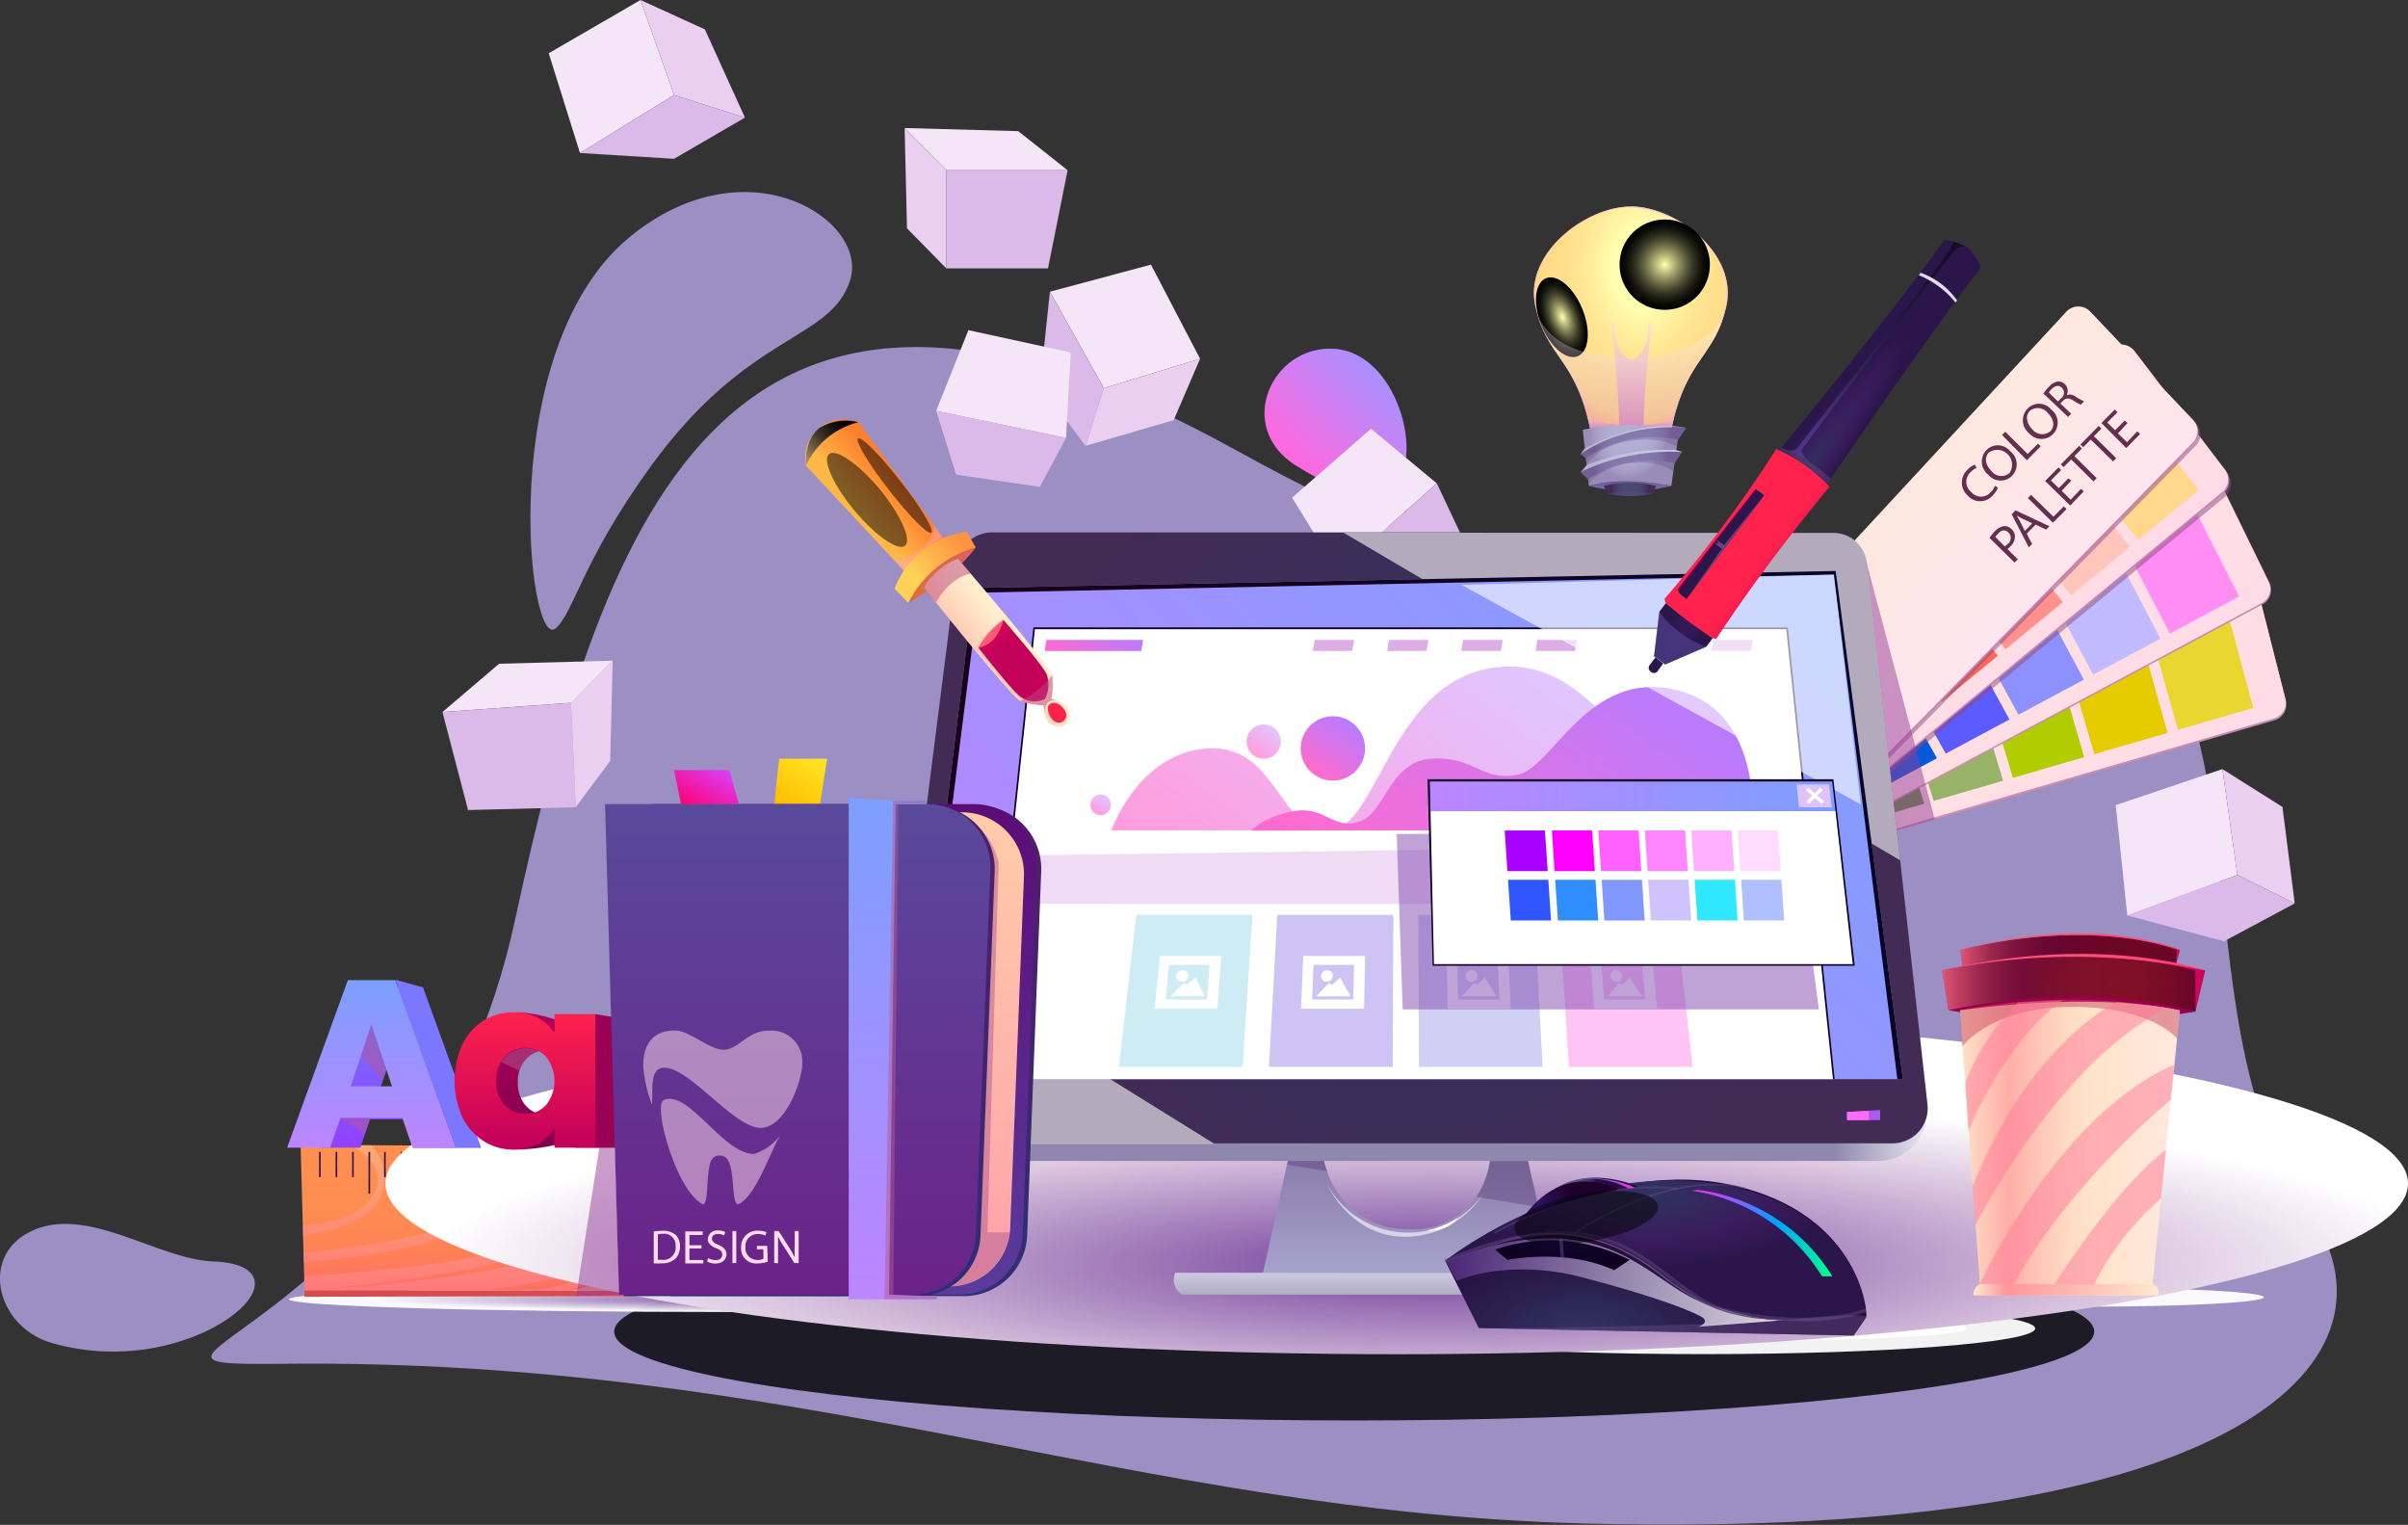 <svg xmlns="http://www.w3.org/2000/svg" xmlns:xlink="http://www.w3.org/1999/xlink" viewBox="0 0 233.42 147.79"><rect x="0" y="0" width="233.42" height="147.79" fill="#333333" stroke="none"/><defs><style>.cls-1{isolation:isolate;}.cls-2{fill:#9c8fc4;}.cls-3{fill:url(#Безымянный_градиент_13);}.cls-4{opacity:0.81;fill:url(#Безымянный_градиент_25);}.cls-15,.cls-158,.cls-16,.cls-163,.cls-169,.cls-170,.cls-175,.cls-177,.cls-189,.cls-191,.cls-4{mix-blend-mode:screen;}.cls-5,.cls-6,.cls-7,.cls-8,.cls-9{opacity:0.94;}.cls-11,.cls-13,.cls-133,.cls-14,.cls-151,.cls-152,.cls-167,.cls-168,.cls-17,.cls-180,.cls-187,.cls-195,.cls-199,.cls-204,.cls-21,.cls-211,.cls-26,.cls-28,.cls-5,.cls-6,.cls-7,.cls-77,.cls-8,.cls-9,.cls-94{mix-blend-mode:multiply;}.cls-5{fill:url(#Безымянный_градиент_560);}.cls-6{fill:url(#Безымянный_градиент_560-2);}.cls-100,.cls-101,.cls-102,.cls-103,.cls-104,.cls-105,.cls-106,.cls-108,.cls-109,.cls-110,.cls-111,.cls-112,.cls-113,.cls-114,.cls-115,.cls-116,.cls-117,.cls-118,.cls-119,.cls-120,.cls-121,.cls-122,.cls-123,.cls-124,.cls-125,.cls-126,.cls-127,.cls-13,.cls-130,.cls-132,.cls-133,.cls-134,.cls-135,.cls-136,.cls-137,.cls-138,.cls-139,.cls-14,.cls-140,.cls-141,.cls-142,.cls-143,.cls-144,.cls-145,.cls-146,.cls-147,.cls-149,.cls-150,.cls-151,.cls-154,.cls-155,.cls-156,.cls-157,.cls-158,.cls-159,.cls-160,.cls-161,.cls-162,.cls-163,.cls-164,.cls-165,.cls-166,.cls-167,.cls-168,.cls-169,.cls-170,.cls-171,.cls-172,.cls-173,.cls-174,.cls-175,.cls-176,.cls-177,.cls-178,.cls-179,.cls-18,.cls-180,.cls-188,.cls-189,.cls-19,.cls-190,.cls-191,.cls-192,.cls-195,.cls-20,.cls-200,.cls-201,.cls-202,.cls-203,.cls-204,.cls-205,.cls-206,.cls-207,.cls-208,.cls-21,.cls-211,.cls-213,.cls-22,.cls-23,.cls-24,.cls-25,.cls-27,.cls-29,.cls-30,.cls-31,.cls-32,.cls-33,.cls-34,.cls-35,.cls-36,.cls-37,.cls-39,.cls-7,.cls-75,.cls-76,.cls-78,.cls-79,.cls-8,.cls-80,.cls-81,.cls-82,.cls-83,.cls-84,.cls-85,.cls-86,.cls-87,.cls-88,.cls-89,.cls-9,.cls-90,.cls-91,.cls-92,.cls-93,.cls-94,.cls-95,.cls-96,.cls-97,.cls-98,.cls-99{fill-rule:evenodd;}.cls-7{fill:url(#Безымянный_градиент_16);}.cls-8{fill:url(#Безымянный_градиент_560-3);}.cls-9{fill:url(#Безымянный_градиент_560-4);}.cls-10{fill:url(#Безымянный_градиент_210);}.cls-11,.cls-13,.cls-14,.cls-151{opacity:0.8;}.cls-12{fill:url(#Безымянный_градиент_282);}.cls-13{fill:url(#Безымянный_градиент_253);}.cls-14{fill:url(#Безымянный_градиент_253-2);}.cls-15{fill:url(#Безымянный_градиент_276);}.cls-16{fill:url(#Безымянный_градиент_276-2);}.cls-17,.cls-26,.cls-28{opacity:0.3;}.cls-17{fill:url(#Безымянный_градиент_279);}.cls-18{fill:url(#Безымянный_градиент_227);}.cls-19{fill:url(#Безымянный_градиент_244);}.cls-20{fill:url(#Безымянный_градиент_234);}.cls-132,.cls-153,.cls-180,.cls-21,.cls-26{fill:#614881;}.cls-133,.cls-152,.cls-158,.cls-167,.cls-168,.cls-169,.cls-170,.cls-175,.cls-177,.cls-187,.cls-189,.cls-191,.cls-195,.cls-199,.cls-204,.cls-21,.cls-211,.cls-212,.cls-94{opacity:0.5;}.cls-22{fill:url(#Безымянный_градиент_240);}.cls-23{fill:url(#Безымянный_градиент_240-2);}.cls-24{fill:url(#Безымянный_градиент_26);}.cls-25{fill:url(#Безымянный_градиент_26-2);}.cls-27{fill:url(#Безымянный_градиент_460);}.cls-29{fill:url(#Безымянный_градиент_467);}.cls-30{fill:url(#Безымянный_градиент_467-2);}.cls-31{fill:url(#Безымянный_градиент_467-3);}.cls-32{fill:url(#Безымянный_градиент_467-4);}.cls-33{fill:url(#Безымянный_градиент_467-5);}.cls-34{fill:url(#Безымянный_градиент_467-6);}.cls-35{fill:url(#Безымянный_градиент_467-7);}.cls-36{fill:url(#Безымянный_градиент_467-8);}.cls-37{fill:#d94a4d;}.cls-113,.cls-38{opacity:0.6;}.cls-113,.cls-147,.cls-209,.cls-38{mix-blend-mode:soft-light;}.cls-39{fill:#ffc27f;}.cls-40{fill:url(#Безымянный_градиент_401);}.cls-41{fill:url(#Безымянный_градиент_401-2);}.cls-42{fill:url(#Безымянный_градиент_401-3);}.cls-43{fill:url(#Безымянный_градиент_401-4);}.cls-44{fill:url(#Безымянный_градиент_401-5);}.cls-45{fill:url(#Безымянный_градиент_401-6);}.cls-46{fill:url(#Безымянный_градиент_401-7);}.cls-47{fill:url(#Безымянный_градиент_401-8);}.cls-48{fill:url(#Безымянный_градиент_401-9);}.cls-49{fill:url(#Безымянный_градиент_401-10);}.cls-50{fill:url(#Безымянный_градиент_401-11);}.cls-51{fill:url(#Безымянный_градиент_401-12);}.cls-52{fill:url(#Безымянный_градиент_401-13);}.cls-53{fill:url(#Безымянный_градиент_401-14);}.cls-54{fill:url(#Безымянный_градиент_401-15);}.cls-55{fill:url(#Безымянный_градиент_401-16);}.cls-56{fill:url(#Безымянный_градиент_401-17);}.cls-57{fill:url(#Безымянный_градиент_401-18);}.cls-58{fill:url(#Безымянный_градиент_401-19);}.cls-59{fill:url(#Безымянный_градиент_401-20);}.cls-60{fill:url(#Безымянный_градиент_401-21);}.cls-61{fill:url(#Безымянный_градиент_401-22);}.cls-62{fill:url(#Безымянный_градиент_401-23);}.cls-63{fill:url(#Безымянный_градиент_401-24);}.cls-64{fill:url(#Безымянный_градиент_401-25);}.cls-65{fill:url(#Безымянный_градиент_401-26);}.cls-66{fill:url(#Безымянный_градиент_401-27);}.cls-67{fill:url(#Безымянный_градиент_401-28);}.cls-68{fill:url(#Безымянный_градиент_401-29);}.cls-69{fill:url(#Безымянный_градиент_401-30);}.cls-70{fill:url(#Безымянный_градиент_401-31);}.cls-71{fill:url(#Безымянный_градиент_401-32);}.cls-72{fill:url(#Безымянный_градиент_401-33);}.cls-73{fill:url(#Безымянный_градиент_401-34);}.cls-74{fill:url(#Безымянный_градиент_401-35);}.cls-75{fill:#f4e5f7;}.cls-76{fill:#dbb9e9;}.cls-77{fill:url(#Безымянный_градиент_23);}.cls-78{fill:url(#Безымянный_градиент_10);}.cls-79{fill:url(#Безымянный_градиент_7);}.cls-80{fill:#598800;}.cls-81{fill:#5e9339;}.cls-82{fill:#97b368;}.cls-83{fill:#b1cc00;}.cls-84{fill:#e5cc00;}.cls-85{fill:#ead631;}.cls-86{fill:url(#Безымянный_градиент_10-2);}.cls-87{fill:url(#Безымянный_градиент_7-2);}.cls-88{fill:#005d88;}.cls-89{fill:#005ad9;}.cls-90{fill:#5b5bff;}.cls-91{fill:#8d91ff;}.cls-92{fill:#c2baff;}.cls-93{fill:#ff8df4;}.cls-94{fill:#914881;}.cls-95{fill:url(#Безымянный_градиент_10-3);}.cls-96{fill:url(#Безымянный_градиент_7-3);}.cls-97{fill:#88005b;}.cls-98{fill:#d9005b;}.cls-99{fill:#ff665b;}.cls-100{fill:#ff928d;}.cls-101{fill:#ffc4ba;}.cls-102{fill:#ffd88d;}.cls-103{fill:url(#Безымянный_градиент_10-4);}.cls-104{fill:url(#Безымянный_градиент_12);}.cls-105{fill:url(#Безымянный_градиент_26-3);}.cls-106{fill:url(#Безымянный_градиент_118);}.cls-107{fill:#642f4d;}.cls-108{fill:#ebcff0;}.cls-109{fill:url(#Безымянный_градиент_118-2);}.cls-110{fill:url(#Безымянный_градиент_26-4);}.cls-111{fill:url(#Безымянный_градиент_53);}.cls-112{fill:url(#Безымянный_градиент_77);}.cls-113,.cls-115,.cls-148{fill:#fff;}.cls-114{fill:url(#Безымянный_градиент_72);}.cls-116{fill:url(#Безымянный_градиент_310);}.cls-117{fill:url(#Безымянный_градиент_106);}.cls-118{fill:#ff6bff;}.cls-119{fill:url(#Безымянный_градиент_132);}.cls-120{fill:url(#Безымянный_градиент_94);}.cls-121{fill:url(#Безымянный_градиент_94-2);}.cls-122{fill:#ddaee5;}.cls-123{fill:#f0dbf4;}.cls-124{fill:#ceecf4;}.cls-125{fill:#cec4f4;}.cls-126{fill:#ced1f4;}.cls-127{fill:#ffc4f4;}.cls-128{fill:url(#Безымянный_градиент_94-3);}.cls-129{fill:url(#Безымянный_градиент_132-2);}.cls-130{fill:url(#Безымянный_градиент_132-3);}.cls-131{fill:#130025;}.cls-133{fill:#8148b0;}.cls-134{fill:url(#Безымянный_градиент_72-2);}.cls-135{fill:#a900ff;}.cls-136{fill:#f0f;}.cls-137{fill:#ff60ff;}.cls-138{fill:#ff86ff;}.cls-139{fill:#ffb0ff;}.cls-140{fill:#ffdbff;}.cls-141{fill:#2f56ff;}.cls-142{fill:#2e8eff;}.cls-143{fill:#7f97ff;}.cls-144{fill:#cec2ff;}.cls-145{fill:#2fe7ff;}.cls-146{fill:#b0bfff;}.cls-147{fill:#ddc2ff;}.cls-149{fill:url(#Безымянный_градиент_147);}.cls-150{fill:url(#Безымянный_градиент_154);}.cls-151{fill:url(#Безымянный_градиент_87);}.cls-154{fill:url(#Безымянный_градиент_95);}.cls-155{fill:url(#Безымянный_градиент_109);}.cls-156{fill:url(#Безымянный_градиент_137);}.cls-157{fill:url(#Безымянный_градиент_141);}.cls-158{fill:url(#Безымянный_градиент_146);}.cls-159{fill:url(#Безымянный_градиент_170);}.cls-160{fill:url(#Безымянный_градиент_319);}.cls-161{fill:url(#Безымянный_градиент_59);}.cls-162{fill:url(#Безымянный_градиент_299);}.cls-163{fill:url(#Безымянный_градиент_21);}.cls-164{fill:url(#Безымянный_градиент_308);}.cls-165{fill:url(#Безымянный_градиент_51);}.cls-166{fill:url(#Безымянный_градиент_309);}.cls-167{fill:#bd4881;}.cls-168{fill:#ffa2bf;}.cls-169{fill:url(#Безымянный_градиент_313);}.cls-170{fill:url(#Безымянный_градиент_313-2);}.cls-171{fill:url(#Безымянный_градиент_322);}.cls-172{fill:url(#Безымянный_градиент_154-2);}.cls-173{fill:url(#Безымянный_градиент_392);}.cls-174{fill:url(#Безымянный_градиент_154-3);}.cls-175{fill:url(#Безымянный_градиент_398);}.cls-176{fill:url(#Безымянный_градиент_80);}.cls-177{fill:url(#Безымянный_градиент_399);}.cls-178{fill:url(#Безымянный_градиент_184);}.cls-179{fill:url(#Безымянный_градиент_401-36);}.cls-181{fill:url(#Безымянный_градиент_337);}.cls-182{fill:url(#Безымянный_градиент_72-3);}.cls-183{fill:#7c77ff;}.cls-184{fill:url(#Безымянный_градиент_449);}.cls-185{fill:url(#Безымянный_градиент_51-2);}.cls-186{fill:#9a0054;}.cls-187,.cls-204{fill:#b15a93;}.cls-188{fill:url(#Безымянный_градиент_499);}.cls-189{fill:url(#Безымянный_градиент_505);}.cls-190{fill:url(#Безымянный_градиент_492);}.cls-191{fill:url(#Безымянный_градиент_505-2);}.cls-192{fill:url(#Безымянный_градиент_495);}.cls-193{fill:url(#Безымянный_градиент_513);}.cls-194{fill:url(#Безымянный_градиент_521);}.cls-195{fill:#cd4860;}.cls-196{fill:url(#Безымянный_градиент_322-2);}.cls-197{fill:url(#Безымянный_градиент_322-3);}.cls-198{fill:#ff7897;}.cls-199,.cls-211{fill:#963c98;}.cls-200{fill:url(#Безымянный_градиент_162);}.cls-201{fill:url(#Безымянный_градиент_365);}.cls-202{fill:url(#Безымянный_градиент_380);}.cls-203{fill:url(#Безымянный_градиент_373);}.cls-205{fill:url(#Безымянный_градиент_365-2);}.cls-206{fill:url(#Безымянный_градиент_377);}.cls-207{fill:url(#Безымянный_градиент_72-4);}.cls-208{fill:url(#Безымянный_градиент_164);}.cls-210,.cls-213{fill:#ffdded;}</style><linearGradient id="Безымянный_градиент_13" x1="335.62" y1="-207.49" x2="345.3" y2="-215.05" gradientTransform="translate(-184.64 289.22) rotate(-6.44)" gradientUnits="userSpaceOnUse"><stop offset="0.03" stop-color="#ff69df"/><stop offset="1" stop-color="#a990ff"/></linearGradient><radialGradient id="Безымянный_градиент_25" cx="1310.99" cy="-4124.83" r="31.41" gradientTransform="translate(-2863.03 1260.09) scale(2.28 0.27)" gradientUnits="userSpaceOnUse"><stop offset="0.01" stop-color="#ff8bff"/><stop offset="0.09" stop-color="#e07ae0"/><stop offset="0.28" stop-color="#9d569d"/><stop offset="0.46" stop-color="#653765"/><stop offset="0.62" stop-color="#391f39"/><stop offset="0.77" stop-color="#1a0e1a"/><stop offset="0.9" stop-color="#070407"/><stop offset="0.99"/></radialGradient><radialGradient id="Безымянный_градиент_560" cx="1049.23" cy="-23916.29" r="31.4" gradientTransform="translate(-1766.23 1890.75) scale(1.81 0.07)" gradientUnits="userSpaceOnUse"><stop offset="0.01" stop-color="#74409c"/><stop offset="0.94" stop-color="#fff"/></radialGradient><radialGradient id="Безымянный_градиент_560-2" cx="52.35" cy="-22057.21" r="31.4" gradientTransform="translate(111.48 1877.88) scale(1.02 0.08)" xlink:href="#Безымянный_градиент_560"/><radialGradient id="Безымянный_градиент_16" cx="52.35" cy="-35422.75" r="24.99" gradientTransform="translate(111.48 1945.93) scale(1.02 0.05)" gradientUnits="userSpaceOnUse"><stop offset="0.62" stop-color="#74409c"/><stop offset="0.94" stop-color="#fff"/></radialGradient><radialGradient id="Безымянный_градиент_560-3" cx="667.84" cy="-23916.29" r="12.34" gradientTransform="translate(-724.17 1890.75) scale(1.39 0.07)" xlink:href="#Безымянный_градиент_560"/><radialGradient id="Безымянный_градиент_560-4" cx="1547.59" cy="-17060.81" r="12.35" gradientTransform="translate(-5339.5 1832) scale(3.5 0.1)" xlink:href="#Безымянный_градиент_560"/><radialGradient id="Безымянный_градиент_210" cx="159.16" cy="25.97" r="11.86" gradientTransform="translate(0 -10.73) scale(1 1.41)" gradientUnits="userSpaceOnUse"><stop offset="0.25" stop-color="#fffeae"/><stop offset="0.29" stop-color="#fff9a8"/><stop offset="0.48" stop-color="#ffe795"/><stop offset="0.68" stop-color="#ffdd89"/><stop offset="0.87" stop-color="#ffd985"/><stop offset="0.89" stop-color="#ffd385"/><stop offset="0.94" stop-color="#ffc884"/><stop offset="1" stop-color="#ffc584"/></radialGradient><radialGradient id="Безымянный_градиент_282" cx="158.09" cy="30.98" r="10.2" gradientUnits="userSpaceOnUse"><stop offset="0.06" stop-color="#fff"/><stop offset="0.15" stop-color="#fefbfd"/><stop offset="0.99" stop-color="#ffbede"/></radialGradient><linearGradient id="Безымянный_градиент_253" x1="158.14" y1="41.29" x2="158.14" y2="31.21" gradientUnits="userSpaceOnUse"><stop offset="0.01" stop-color="#d486c2"/><stop offset="0.94" stop-color="#ffddd1"/></linearGradient><linearGradient id="Безымянный_градиент_253-2" x1="158.05" y1="41.52" x2="158.05" y2="40.29" xlink:href="#Безымянный_градиент_253"/><radialGradient id="Безымянный_градиент_276" cx="161.37" cy="25.65" r="4.38" gradientUnits="userSpaceOnUse"><stop offset="0.01" stop-color="#ffffa9"/><stop offset="0.09" stop-color="#e0e095"/><stop offset="0.28" stop-color="#9d9d68"/><stop offset="0.46" stop-color="#656543"/><stop offset="0.62" stop-color="#393926"/><stop offset="0.77" stop-color="#1a1a11"/><stop offset="0.9" stop-color="#070705"/><stop offset="0.99"/></radialGradient><radialGradient id="Безымянный_градиент_276-2" cx="13.55" cy="-562.16" r="4.08" gradientTransform="matrix(0.53, 0, 0, 1, 144.27, 592.92)" xlink:href="#Безымянный_градиент_276"/><linearGradient id="Безымянный_градиент_279" x1="158.05" y1="41.93" x2="158.05" y2="30.51" gradientUnits="userSpaceOnUse"><stop offset="0.01" stop-color="#d486c2"/><stop offset="0.94" stop-color="#fff"/></linearGradient><radialGradient id="Безымянный_градиент_227" cx="157.84" cy="42.04" r="3.9" gradientTransform="translate(0 -7.71) scale(1 1.18)" gradientUnits="userSpaceOnUse"><stop offset="0" stop-color="#b3b0d3"/><stop offset="0.46" stop-color="#b1aed1"/><stop offset="0.69" stop-color="#aca6cb"/><stop offset="0.87" stop-color="#a399c1"/><stop offset="0.98" stop-color="#998cb6"/></radialGradient><linearGradient id="Безымянный_градиент_244" x1="158.02" y1="47.59" x2="158.02" y2="46.64" gradientUnits="userSpaceOnUse"><stop offset="0" stop-color="#7f7bb5"/><stop offset="0.98" stop-color="#685491"/></linearGradient><radialGradient id="Безымянный_градиент_234" cx="158" cy="47.44" r="1.85" gradientTransform="translate(0 -40.77) scale(1 1.86)" gradientUnits="userSpaceOnUse"><stop offset="0" stop-color="#474b72"/><stop offset="0.42" stop-color="#474870"/><stop offset="0.69" stop-color="#454068"/><stop offset="0.92" stop-color="#43315a"/><stop offset="0.98" stop-color="#422b55"/></radialGradient><radialGradient id="Безымянный_градиент_240" cx="158.14" cy="45.09" r="3.62" gradientTransform="translate(0 -38.74) scale(1 1.86)" gradientUnits="userSpaceOnUse"><stop offset="0" stop-color="#9490c1"/><stop offset="0.45" stop-color="#938ebf"/><stop offset="0.68" stop-color="#8d86b9"/><stop offset="0.85" stop-color="#8579ae"/><stop offset="0.98" stop-color="#7a69a0"/></radialGradient><radialGradient id="Безымянный_градиент_240-2" cx="158.32" cy="42.91" r="3.77" gradientTransform="translate(0 -36.87) scale(1 1.86)" xlink:href="#Безымянный_градиент_240"/><linearGradient id="Безымянный_градиент_26" x1="158.32" y1="43.99" x2="158.32" y2="41.29" gradientUnits="userSpaceOnUse"><stop offset="0.02" stop-color="#b1acc7"/><stop offset="1" stop-color="#cccae2"/></linearGradient><linearGradient id="Безымянный_градиент_26-2" x1="158.14" y1="45.77" x2="158.14" y2="43.6" xlink:href="#Безымянный_градиент_26"/><linearGradient id="Безымянный_градиент_460" x1="57.81" y1="125.08" x2="57.81" y2="110.95" gradientUnits="userSpaceOnUse"><stop offset="0" stop-color="#ff6e61"/><stop offset="0.07" stop-color="#ff745e"/><stop offset="0.32" stop-color="#ff8455"/><stop offset="0.61" stop-color="#ff8d51"/><stop offset="1" stop-color="#ff904f"/></linearGradient><linearGradient id="Безымянный_градиент_467" x1="46.45" y1="125.08" x2="46.45" y2="111.12" gradientUnits="userSpaceOnUse"><stop offset="0.01" stop-color="#ff90bd"/><stop offset="0.94" stop-color="#f0e2d1"/></linearGradient><linearGradient id="Безымянный_градиент_467-2" x1="59.14" y1="125.08" x2="59.14" y2="111.12" xlink:href="#Безымянный_градиент_467"/><linearGradient id="Безымянный_градиент_467-3" x1="68.96" y1="125.08" x2="68.96" y2="111.31" xlink:href="#Безымянный_градиент_467"/><linearGradient id="Безымянный_градиент_467-4" x1="80.1" y1="125.08" x2="80.1" y2="114.36" xlink:href="#Безымянный_градиент_467"/><linearGradient id="Безымянный_градиент_467-5" x1="81.38" y1="125.08" x2="81.38" y2="116.75" xlink:href="#Безымянный_градиент_467"/><linearGradient id="Безымянный_градиент_467-6" x1="43.49" y1="125.08" x2="43.49" y2="111.08" xlink:href="#Безымянный_градиент_467"/><linearGradient id="Безымянный_градиент_467-7" x1="38.68" y1="122.31" x2="38.68" y2="111.04" xlink:href="#Безымянный_градиент_467"/><linearGradient id="Безымянный_градиент_467-8" x1="33.31" y1="119.8" x2="33.31" y2="110.99" xlink:href="#Безымянный_градиент_467"/><radialGradient id="Безымянный_градиент_401" cx="31.01" cy="112.85" r="0.86" gradientUnits="userSpaceOnUse"><stop offset="0" stop-color="#391b5c"/><stop offset="0.98" stop-color="#2a164a"/></radialGradient><radialGradient id="Безымянный_градиент_401-2" cx="32.61" cy="112.85" r="0.86" xlink:href="#Безымянный_градиент_401"/><radialGradient id="Безымянный_градиент_401-3" cx="34.21" cy="112.85" r="0.86" xlink:href="#Безымянный_градиент_401"/><radialGradient id="Безымянный_градиент_401-4" cx="35.81" cy="113.66" r="1.43" xlink:href="#Безымянный_градиент_401"/><radialGradient id="Безымянный_градиент_401-5" cx="37.31" cy="112.85" r="0.86" xlink:href="#Безымянный_градиент_401"/><radialGradient id="Безымянный_градиент_401-6" cx="38.91" cy="112.85" r="0.86" xlink:href="#Безымянный_градиент_401"/><radialGradient id="Безымянный_градиент_401-7" cx="40.51" cy="112.85" r="0.86" xlink:href="#Безымянный_градиент_401"/><radialGradient id="Безымянный_градиент_401-8" cx="42.11" cy="113.66" r="1.43" xlink:href="#Безымянный_градиент_401"/><radialGradient id="Безымянный_градиент_401-9" cx="43.62" cy="112.85" r="0.86" xlink:href="#Безымянный_градиент_401"/><radialGradient id="Безымянный_градиент_401-10" cx="45.21" cy="112.85" r="0.86" xlink:href="#Безымянный_градиент_401"/><radialGradient id="Безымянный_градиент_401-11" cx="46.81" cy="112.85" r="0.86" xlink:href="#Безымянный_градиент_401"/><radialGradient id="Безымянный_градиент_401-12" cx="48.41" cy="113.66" r="1.43" xlink:href="#Безымянный_градиент_401"/><radialGradient id="Безымянный_градиент_401-13" cx="49.92" cy="112.85" r="0.86" xlink:href="#Безымянный_градиент_401"/><radialGradient id="Безымянный_градиент_401-14" cx="51.52" cy="112.85" r="0.86" xlink:href="#Безымянный_градиент_401"/><radialGradient id="Безымянный_градиент_401-15" cx="53.11" cy="112.85" r="0.86" xlink:href="#Безымянный_градиент_401"/><radialGradient id="Безымянный_градиент_401-16" cx="54.71" cy="113.66" r="1.43" xlink:href="#Безымянный_градиент_401"/><radialGradient id="Безымянный_градиент_401-17" cx="56.22" cy="112.85" r="0.86" xlink:href="#Безымянный_градиент_401"/><radialGradient id="Безымянный_градиент_401-18" cx="57.82" cy="112.85" r="0.86" xlink:href="#Безымянный_градиент_401"/><radialGradient id="Безымянный_градиент_401-19" cx="59.42" cy="112.85" r="0.86" xlink:href="#Безымянный_градиент_401"/><radialGradient id="Безымянный_градиент_401-20" cx="61.01" cy="113.66" r="1.43" xlink:href="#Безымянный_градиент_401"/><radialGradient id="Безымянный_градиент_401-21" cx="62.52" cy="112.85" r="0.86" xlink:href="#Безымянный_градиент_401"/><radialGradient id="Безымянный_градиент_401-22" cx="64.12" cy="112.85" r="0.86" xlink:href="#Безымянный_градиент_401"/><radialGradient id="Безымянный_градиент_401-23" cx="65.72" cy="112.85" r="0.86" xlink:href="#Безымянный_градиент_401"/><radialGradient id="Безымянный_градиент_401-24" cx="67.31" cy="113.66" r="1.43" xlink:href="#Безымянный_градиент_401"/><radialGradient id="Безымянный_градиент_401-25" cx="68.82" cy="112.85" r="0.86" xlink:href="#Безымянный_градиент_401"/><radialGradient id="Безымянный_градиент_401-26" cx="70.42" cy="112.85" r="0.86" xlink:href="#Безымянный_градиент_401"/><radialGradient id="Безымянный_градиент_401-27" cx="72.02" cy="112.85" r="0.86" xlink:href="#Безымянный_градиент_401"/><radialGradient id="Безымянный_градиент_401-28" cx="73.62" cy="113.66" r="1.43" xlink:href="#Безымянный_градиент_401"/><radialGradient id="Безымянный_градиент_401-29" cx="75.07" cy="112.85" r="0.86" xlink:href="#Безымянный_градиент_401"/><radialGradient id="Безымянный_градиент_401-30" cx="76.67" cy="112.85" r="0.86" xlink:href="#Безымянный_градиент_401"/><radialGradient id="Безымянный_градиент_401-31" cx="78.26" cy="112.85" r="0.86" xlink:href="#Безымянный_градиент_401"/><radialGradient id="Безымянный_градиент_401-32" cx="79.86" cy="113.66" r="1.43" xlink:href="#Безымянный_градиент_401"/><radialGradient id="Безымянный_градиент_401-33" cx="81.37" cy="112.85" r="0.86" xlink:href="#Безымянный_градиент_401"/><radialGradient id="Безымянный_градиент_401-34" cx="82.97" cy="112.85" r="0.86" xlink:href="#Безымянный_градиент_401"/><radialGradient id="Безымянный_градиент_401-35" cx="84.57" cy="112.85" r="0.86" xlink:href="#Безымянный_градиент_401"/><radialGradient id="Безымянный_градиент_23" cx="1556.67" cy="-2462.71" r="39.09" gradientTransform="translate(-3767.96 1156.92) scale(2.51 0.42)" gradientUnits="userSpaceOnUse"><stop offset="0.01" stop-color="#74409c"/><stop offset="0.69" stop-color="#dbc7e0"/><stop offset="1" stop-color="#fff"/></radialGradient><linearGradient id="Безымянный_градиент_10" x1="2159.73" y1="-1134.12" x2="2159.73" y2="-1175.06" gradientTransform="translate(-495.28 2419.06) rotate(-45.55)" gradientUnits="userSpaceOnUse"><stop offset="0.02" stop-color="#c289b0"/><stop offset="1" stop-color="#ff93ac"/></linearGradient><linearGradient id="Безымянный_градиент_7" x1="2159.79" y1="-1134.27" x2="2159.79" y2="-1175.21" gradientTransform="translate(-495.28 2419.06) rotate(-45.55)" gradientUnits="userSpaceOnUse"><stop offset="0.02" stop-color="#ffdbe7"/><stop offset="1" stop-color="#ffe8de"/></linearGradient><linearGradient id="Безымянный_градиент_10-2" x1="2163.1" y1="-1142.96" x2="2163.1" y2="-1174.73" xlink:href="#Безымянный_градиент_10"/><linearGradient id="Безымянный_градиент_7-2" x1="2163.13" y1="-1143.12" x2="2163.13" y2="-1174.89" xlink:href="#Безымянный_градиент_7"/><linearGradient id="Безымянный_градиент_10-3" x1="2165.38" y1="-1153.29" x2="2165.38" y2="-1175.21" xlink:href="#Безымянный_градиент_10"/><linearGradient id="Безымянный_градиент_7-3" x1="2165.38" y1="-1153.44" x2="2165.38" y2="-1175.36" xlink:href="#Безымянный_градиент_7"/><linearGradient id="Безымянный_градиент_10-4" x1="2165.38" y1="-1158.7" x2="2165.38" y2="-1176.33" xlink:href="#Безымянный_градиент_10"/><linearGradient id="Безымянный_градиент_12" x1="2165.38" y1="-1158.85" x2="2165.38" y2="-1176.48" gradientTransform="translate(-495.28 2419.06) rotate(-45.55)" gradientUnits="userSpaceOnUse"><stop offset="0.02" stop-color="#ffe5ee"/><stop offset="1" stop-color="#ffe8de"/></linearGradient><linearGradient id="Безымянный_градиент_26-3" x1="2139.19" y1="-1170.71" x2="2139.19" y2="-1174.03" gradientTransform="translate(-495.28 2419.06) rotate(-45.55)" xlink:href="#Безымянный_градиент_26"/><linearGradient id="Безымянный_градиент_118" x1="2139.19" y1="-1171.41" x2="2139.19" y2="-1173.33" gradientTransform="translate(-495.28 2419.06) rotate(-45.55)" gradientUnits="userSpaceOnUse"><stop offset="0" stop-color="#a6a3cc"/><stop offset="0.98" stop-color="#8c7dac"/></linearGradient><linearGradient id="Безымянный_градиент_118-2" x1="136.49" y1="123.36" x2="136.49" y2="112.51" gradientTransform="matrix(1, 0, 0, 1, 0, 0)" xlink:href="#Безымянный_градиент_118"/><linearGradient id="Безымянный_градиент_26-4" x1="136.27" y1="125.48" x2="136.27" y2="123.36" xlink:href="#Безымянный_градиент_26"/><linearGradient id="Безымянный_градиент_53" x1="86.29" y1="82.89" x2="186.72" y2="82.89" gradientUnits="userSpaceOnUse"><stop offset="0" stop-color="#d4d2e6"/><stop offset="0.12" stop-color="#8f87ae"/><stop offset="0.91" stop-color="#8f87ae"/><stop offset="1" stop-color="#e7e6f1"/></linearGradient><radialGradient id="Безымянный_градиент_77" cx="136.49" cy="81.24" r="41.32" gradientUnits="userSpaceOnUse"><stop offset="0" stop-color="#2f3460"/><stop offset="0.98" stop-color="#422b55"/></radialGradient><linearGradient id="Безымянный_градиент_72" x1="102.06" y1="118.16" x2="171.41" y2="48.81" gradientUnits="userSpaceOnUse"><stop offset="0.03" stop-color="#bb86ff"/><stop offset="1" stop-color="#7c9fff"/></linearGradient><linearGradient id="Безымянный_градиент_310" x1="88.5" y1="79.97" x2="184.45" y2="79.97" gradientUnits="userSpaceOnUse"><stop offset="0.02" stop-color="#1a0018"/><stop offset="1" stop-color="#0b0425"/></linearGradient><linearGradient id="Безымянный_градиент_106" x1="179.9" y1="109.19" x2="181.48" y2="107.02" gradientUnits="userSpaceOnUse"><stop offset="0.03" stop-color="#bd5ac9"/><stop offset="1" stop-color="#a45cff"/></linearGradient><linearGradient id="Безымянный_градиент_132" x1="127.85" y1="95.09" x2="149.87" y2="64.78" gradientUnits="userSpaceOnUse"><stop offset="0.03" stop-color="#ff9ddf"/><stop offset="1" stop-color="#e0c7ff"/></linearGradient><linearGradient id="Безымянный_градиент_94" x1="137.19" y1="92.01" x2="158.31" y2="62.95" gradientUnits="userSpaceOnUse"><stop offset="0.03" stop-color="#ff6bcf"/><stop offset="1" stop-color="#b67cff"/></linearGradient><linearGradient id="Безымянный_градиент_94-2" x1="104.13" y1="65.18" x2="107.94" y2="59.93" xlink:href="#Безымянный_градиент_94"/><linearGradient id="Безымянный_градиент_94-3" x1="127.37" y1="75.06" x2="131.03" y2="70.01" gradientTransform="translate(89.13 -70.11) rotate(45)" xlink:href="#Безымянный_градиент_94"/><linearGradient id="Безымянный_градиент_132-2" x1="121.52" y1="73.21" x2="123.47" y2="70.52" xlink:href="#Безымянный_градиент_132"/><linearGradient id="Безымянный_градиент_132-3" x1="106.07" y1="78.78" x2="107.28" y2="77.12" xlink:href="#Безымянный_градиент_132"/><linearGradient id="Безымянный_градиент_72-2" x1="138.47" y1="77.14" x2="178" y2="77.14" xlink:href="#Безымянный_градиент_72"/><radialGradient id="Безымянный_градиент_147" cx="153.4" cy="128.29" r="19.57" gradientTransform="translate(0 73.63) scale(1 0.43)" gradientUnits="userSpaceOnUse"><stop offset="0" stop-color="#2f3460"/><stop offset="0.98" stop-color="#270c3d"/></radialGradient><radialGradient id="Безымянный_градиент_154" cx="159.7" cy="115.81" r="18.8" gradientTransform="translate(0 70.54) scale(1 0.39)" gradientUnits="userSpaceOnUse"><stop offset="0" stop-color="#2f3460"/><stop offset="0.64" stop-color="#391b5c"/><stop offset="0.98" stop-color="#2a164a"/></radialGradient><linearGradient id="Безымянный_градиент_87" x1="140.09" y1="124.28" x2="173.35" y2="124.28" gradientUnits="userSpaceOnUse"><stop offset="0.01" stop-color="#542f83"/><stop offset="0.94" stop-color="#fff"/></linearGradient><radialGradient id="Безымянный_градиент_95" cx="151.85" cy="114.75" r="3.05" gradientUnits="userSpaceOnUse"><stop offset="0" stop-color="#635272"/><stop offset="0.31" stop-color="#614f70"/><stop offset="0.52" stop-color="#594669"/><stop offset="0.7" stop-color="#4c375e"/><stop offset="0.86" stop-color="#3a224e"/><stop offset="0.98" stop-color="#270c3d"/></radialGradient><radialGradient id="Безымянный_градиент_109" cx="149" cy="116.31" r="3.47" gradientUnits="userSpaceOnUse"><stop offset="0" stop-color="#2f1160"/><stop offset="0.98" stop-color="#1d002c"/></radialGradient><linearGradient id="Безымянный_градиент_137" x1="163.98" y1="119.51" x2="177.55" y2="119.51" gradientUnits="userSpaceOnUse"><stop offset="0.07" stop-color="#f92cff"/><stop offset="0.6" stop-color="#009fff"/><stop offset="0.99" stop-color="#00ff90"/></linearGradient><linearGradient id="Безымянный_градиент_141" x1="151.59" y1="114.7" x2="158.47" y2="114.7" gradientUnits="userSpaceOnUse"><stop offset="0" stop-color="#009fff"/><stop offset="0.93" stop-color="#f92cff"/></linearGradient><radialGradient id="Безымянный_градиент_146" cx="1635.58" cy="-949.77" r="3.07" gradientTransform="matrix(2.27, -0.38, 0.13, 0.75, -3441.91, 1449.72)" gradientUnits="userSpaceOnUse"><stop offset="0.01" stop-color="#003772"/><stop offset="0.09" stop-color="#003064"/><stop offset="0.37" stop-color="#001c39"/><stop offset="0.62" stop-color="#000d1a"/><stop offset="0.84" stop-color="#000307"/><stop offset="0.99"/></radialGradient><radialGradient id="Безымянный_градиент_170" cx="151.21" cy="120.5" r="5.61" gradientTransform="translate(0 73.4) scale(1 0.39)" gradientUnits="userSpaceOnUse"><stop offset="0" stop-color="#0f062d"/><stop offset="0.98" stop-color="#0e0020"/></radialGradient><linearGradient id="Безымянный_градиент_319" x1="1749.75" y1="-1023.81" x2="1756.36" y2="-1023.81" gradientTransform="matrix(0.77, -0.64, 0.64, 0.77, -614.74, 1953.65)" gradientUnits="userSpaceOnUse"><stop offset="0.33" stop-color="#ffb848"/><stop offset="0.98" stop-color="#ff7f2c"/></linearGradient><linearGradient id="Безымянный_градиент_59" x1="1748.94" y1="-1013.63" x2="1757.37" y2="-1013.63" gradientTransform="matrix(0.77, -0.64, 0.64, 0.77, -614.74, 1953.65)" gradientUnits="userSpaceOnUse"><stop offset="0" stop-color="#ff6e31"/><stop offset="0.05" stop-color="#ff7b20"/><stop offset="0.13" stop-color="#ff8710"/><stop offset="0.21" stop-color="#ff8e07"/><stop offset="0.33" stop-color="#ff9004"/><stop offset="0.98" stop-color="#ff7540"/></linearGradient><linearGradient id="Безымянный_градиент_299" x1="1748.78" y1="-1014.81" x2="1757.66" y2="-1014.81" gradientTransform="matrix(0.77, -0.64, 0.64, 0.77, -614.74, 1953.65)" gradientUnits="userSpaceOnUse"><stop offset="0.33" stop-color="#ffd157"/><stop offset="0.98" stop-color="#ff9340"/></linearGradient><linearGradient id="Безымянный_градиент_21" x1="1749.75" y1="-1030.86" x2="1756.36" y2="-1030.86" gradientTransform="matrix(0.77, -0.64, 0.64, 0.77, -614.74, 1953.65)" gradientUnits="userSpaceOnUse"><stop offset="0" stop-color="#debd95"/><stop offset="0.2" stop-color="#9d8669"/><stop offset="0.4" stop-color="#655644"/><stop offset="0.59" stop-color="#393126"/><stop offset="0.75" stop-color="#1a1611"/><stop offset="0.89" stop-color="#070605"/><stop offset="0.99"/></linearGradient><linearGradient id="Безымянный_градиент_308" x1="1750.99" y1="-1004.17" x2="1755.45" y2="-1004.17" gradientTransform="matrix(0.77, -0.64, 0.64, 0.77, -614.74, 1953.65)" gradientUnits="userSpaceOnUse"><stop offset="0" stop-color="#ffc6b0"/><stop offset="1" stop-color="#fec"/></linearGradient><linearGradient id="Безымянный_градиент_51" x1="1753.2" y1="-997.67" x2="1753.2" y2="-1006.14" gradientTransform="matrix(0.77, -0.64, 0.64, 0.77, -614.74, 1953.65)" gradientUnits="userSpaceOnUse"><stop offset="0.03" stop-color="#c3005a"/><stop offset="1" stop-color="#ff224d"/></linearGradient><linearGradient id="Безымянный_градиент_309" x1="1753.26" y1="-994.88" x2="1753.26" y2="-996.99" gradientTransform="matrix(0.77, -0.64, 0.64, 0.77, -614.74, 1953.65)" gradientUnits="userSpaceOnUse"><stop offset="0" stop-color="#ff224d"/><stop offset="0.97" stop-color="#c3005a"/></linearGradient><radialGradient id="Безымянный_градиент_313" cx="-767.62" cy="-1719.06" r="7.2" gradientTransform="matrix(0.17, -0.14, 0.51, 0.62, 1095.07, 1003.51)" gradientUnits="userSpaceOnUse"><stop offset="0.01" stop-color="#ffa93b"/><stop offset="0.09" stop-color="#e09534"/><stop offset="0.28" stop-color="#9d6824"/><stop offset="0.46" stop-color="#654317"/><stop offset="0.62" stop-color="#39260d"/><stop offset="0.77" stop-color="#1a1106"/><stop offset="0.9" stop-color="#070502"/><stop offset="0.99"/></radialGradient><radialGradient id="Безымянный_градиент_313-2" cx="-6314.15" cy="-1688.6" r="7.2" gradientTransform="matrix(0.08, -0.06, 0.49, 0.63, 1399, 743.11)" xlink:href="#Безымянный_градиент_313"/><linearGradient id="Безымянный_градиент_322" x1="1752.63" y1="-1004.9" x2="1753.76" y2="-1006.85" gradientTransform="matrix(0.77, -0.64, 0.64, 0.77, -614.74, 1953.65)" gradientUnits="userSpaceOnUse"><stop offset="0" stop-color="#ff5973"/><stop offset="1" stop-color="#ff427e"/></linearGradient><radialGradient id="Безымянный_градиент_154-2" cx="2509.27" cy="-2167.65" r="20.74" gradientTransform="matrix(0.6, -0.8, 0.1, 0.07, -1116.01, 2207.61)" xlink:href="#Безымянный_градиент_154"/><linearGradient id="Безымянный_градиент_392" x1="2495.37" y1="-1105.88" x2="2495.37" y2="-1112.21" gradientTransform="matrix(0.6, -0.8, 0.8, 0.6, -434.99, 2715.75)" gradientUnits="userSpaceOnUse"><stop offset="0.03" stop-color="#9a007e"/><stop offset="0.38" stop-color="#cd0558"/><stop offset="1" stop-color="#ff224d"/></linearGradient><radialGradient id="Безымянный_градиент_154-3" cx="2480.22" cy="-692.12" r="0.79" gradientTransform="matrix(0.6, -0.8, 0.37, 0.27, -1069.48, 2241.62)" xlink:href="#Безымянный_градиент_154"/><linearGradient id="Безымянный_градиент_398" x1="2504.9" y1="-1110.28" x2="2531.14" y2="-1110.28" gradientTransform="matrix(0.6, -0.8, 0.8, 0.6, -434.99, 2715.75)" gradientUnits="userSpaceOnUse"><stop offset="0.01" stop-color="#6052a9"/><stop offset="0.06" stop-color="#594c9c"/><stop offset="0.29" stop-color="#393165"/><stop offset="0.51" stop-color="#211c39"/><stop offset="0.71" stop-color="#0f0d1a"/><stop offset="0.87" stop-color="#040307"/><stop offset="0.99"/></linearGradient><linearGradient id="Безымянный_градиент_80" x1="2526.47" y1="-1106.82" x2="2526.47" y2="-1111.26" gradientTransform="matrix(0.6, -0.8, 0.8, 0.6, -434.99, 2715.75)" gradientUnits="userSpaceOnUse"><stop offset="0.43" stop-color="#d8d9ff"/><stop offset="0.84" stop-color="#80618e"/><stop offset="0.96" stop-color="#e3dce6"/></linearGradient><linearGradient id="Безымянный_градиент_399" x1="2483.12" y1="-1106.2" x2="2483.12" y2="-1111.88" gradientTransform="matrix(0.6, -0.8, 0.8, 0.6, -434.99, 2715.75)" gradientUnits="userSpaceOnUse"><stop offset="0.01"/><stop offset="0.13" stop-color="#040307"/><stop offset="0.29" stop-color="#0f0d1a"/><stop offset="0.49" stop-color="#211c39"/><stop offset="0.71" stop-color="#393165"/><stop offset="0.94" stop-color="#594c9c"/><stop offset="0.99" stop-color="#6052a9"/></linearGradient><linearGradient id="Безымянный_градиент_184" x1="2493.82" y1="-1110.49" x2="2493.82" y2="-1111.73" gradientTransform="matrix(0.6, -0.8, 0.8, 0.6, -434.99, 2715.75)" gradientUnits="userSpaceOnUse"><stop offset="0.03" stop-color="#930045"/><stop offset="1" stop-color="#6b004d"/></linearGradient><radialGradient id="Безымянный_градиент_401-36" cx="2493.81" cy="-1111" r="4.44" gradientTransform="matrix(0.6, -0.8, 0.8, 0.6, -434.99, 2715.75)" xlink:href="#Безымянный_градиент_401"/><linearGradient id="Безымянный_градиент_337" x1="38.78" y1="111.23" x2="38.78" y2="95.69" gradientUnits="userSpaceOnUse"><stop offset="0.03" stop-color="#9042ff"/><stop offset="1" stop-color="#6e7cff"/></linearGradient><linearGradient id="Безымянный_градиент_72-3" x1="36.01" y1="111.23" x2="36.01" y2="94.95" xlink:href="#Безымянный_градиент_72"/><linearGradient id="Безымянный_градиент_449" x1="52.99" y1="111.41" x2="52.99" y2="98.11" gradientUnits="userSpaceOnUse"><stop offset="0" stop-color="#7c004d"/><stop offset="0.97" stop-color="#af0059"/></linearGradient><linearGradient id="Безымянный_градиент_51-2" x1="50.89" y1="111.41" x2="50.89" y2="98.11" gradientTransform="matrix(1, 0, 0, 1, 0, 0)" xlink:href="#Безымянный_градиент_51"/><radialGradient id="Безымянный_градиент_499" cx="117.59" cy="91.5" r="7.9" gradientTransform="translate(93.9) scale(0.96 1)" gradientUnits="userSpaceOnUse"><stop offset="0" stop-color="#d80e4d"/><stop offset="0.44" stop-color="#d50c4f"/><stop offset="0.81" stop-color="#ca0555"/><stop offset="0.97" stop-color="#c3005a"/></radialGradient><linearGradient id="Безымянный_градиент_505" x1="189.99" y1="92.12" x2="211" y2="92.12" gradientUnits="userSpaceOnUse"><stop offset="0.01" stop-color="#ffa990"/><stop offset="0.01" stop-color="#f6a38b"/><stop offset="0.05" stop-color="#c88571"/><stop offset="0.1" stop-color="#9d6859"/><stop offset="0.14" stop-color="#774f43"/><stop offset="0.2" stop-color="#573931"/><stop offset="0.25" stop-color="#3b2722"/><stop offset="0.32" stop-color="#251915"/><stop offset="0.39" stop-color="#140e0c"/><stop offset="0.49" stop-color="#090605"/><stop offset="0.62" stop-color="#020101"/><stop offset="0.99"/></linearGradient><radialGradient id="Безымянный_градиент_492" cx="115.7" cy="95.16" r="9.56" gradientTransform="translate(93.9) scale(0.96 1)" gradientUnits="userSpaceOnUse"><stop offset="0" stop-color="#ff224d"/><stop offset="0.28" stop-color="#fc204e"/><stop offset="0.51" stop-color="#f11a50"/><stop offset="0.73" stop-color="#e01054"/><stop offset="0.94" stop-color="#c70359"/><stop offset="0.97" stop-color="#c3005a"/></radialGradient><linearGradient id="Безымянный_градиент_505-2" x1="188.26" y1="95.37" x2="212.81" y2="95.37" xlink:href="#Безымянный_градиент_505"/><linearGradient id="Безымянный_градиент_495" x1="200.84" y1="98.96" x2="200.84" y2="96.58" gradientUnits="userSpaceOnUse"><stop offset="0.03" stop-color="#930045"/><stop offset="1" stop-color="#9c004d"/></linearGradient><linearGradient id="Безымянный_градиент_513" x1="189.99" y1="111.31" x2="211.3" y2="111.31" gradientUnits="userSpaceOnUse"><stop offset="0" stop-color="#ffe3c9"/><stop offset="0.22" stop-color="#ffaea6"/><stop offset="0.32" stop-color="#ffc0b2"/><stop offset="0.49" stop-color="#ffdac3"/><stop offset="0.59" stop-color="#ffe3c9"/><stop offset="1" stop-color="#ffe8de"/></linearGradient><linearGradient id="Безымянный_градиент_521" x1="191.29" y1="124.99" x2="209.26" y2="124.99" gradientUnits="userSpaceOnUse"><stop offset="0" stop-color="#ffe8cd"/><stop offset="0.18" stop-color="#ff959c"/><stop offset="1" stop-color="#ffe8cd"/></linearGradient><linearGradient id="Безымянный_градиент_322-2" x1="188.26" y1="93.25" x2="213.76" y2="93.25" gradientTransform="matrix(1, 0, 0, 1, 0, 0)" xlink:href="#Безымянный_градиент_322"/><linearGradient id="Безымянный_градиент_322-3" x1="189.99" y1="91.26" x2="211.3" y2="91.26" gradientTransform="matrix(1, 0, 0, 1, 0, 0)" xlink:href="#Безымянный_градиент_322"/><linearGradient id="Безымянный_градиент_162" x1="75.94" y1="78.45" x2="79.13" y2="72.93" gradientUnits="userSpaceOnUse"><stop offset="0.03" stop-color="#ffbd00"/><stop offset="1" stop-color="#ffe727"/></linearGradient><linearGradient id="Безымянный_градиент_365" x1="82.27" y1="125.62" x2="82.27" y2="78.07" gradientUnits="userSpaceOnUse"><stop offset="0" stop-color="#2d2f76"/><stop offset="0.98" stop-color="#531d68"/></linearGradient><linearGradient id="Безымянный_градиент_380" x1="81.83" y1="125.48" x2="81.83" y2="77.93" gradientUnits="userSpaceOnUse"><stop offset="0" stop-color="#593c9c"/><stop offset="0.98" stop-color="#5c0c77"/></linearGradient><linearGradient id="Безымянный_градиент_373" x1="81.2" y1="124.68" x2="81.2" y2="78.73" gradientUnits="userSpaceOnUse"><stop offset="0" stop-color="#ffa0aa"/><stop offset="1" stop-color="#ffcca9"/></linearGradient><linearGradient id="Безымянный_градиент_365-2" x1="77.76" y1="125.62" x2="77.76" y2="78.07" xlink:href="#Безымянный_градиент_365"/><linearGradient id="Безымянный_градиент_377" x1="77.32" y1="125.48" x2="77.32" y2="77.93" gradientUnits="userSpaceOnUse"><stop offset="0.02" stop-color="#6b2289"/><stop offset="1" stop-color="#594a9c"/></linearGradient><linearGradient id="Безымянный_градиент_72-4" x1="86.58" y1="125.92" x2="86.58" y2="77.28" xlink:href="#Безымянный_градиент_72"/><linearGradient id="Безымянный_градиент_164" x1="67.15" y1="78.59" x2="69.75" y2="74.09" gradientUnits="userSpaceOnUse"><stop offset="0" stop-color="#fe0173"/><stop offset="1" stop-color="#d842ff"/></linearGradient></defs><g class="cls-1"><g id="Layer_2" data-name="Layer 2"><g id="objects"><path class="cls-2" d="M53.86,60.9C51.14,63.2,47.94,33.81,61,23c11.42-9.4,23.32-1.64,21.39,4.22s-9.79,4.92-19.23,17.87C56.36,54.45,55.64,59.38,53.86,60.9Z"/><path class="cls-3" d="M125.68,45.16c-6.08-3.76-2.37-11.79,3.7-11.35s8.55,10.38,5.93,12.89S128.19,46.71,125.68,45.16Z"/><path class="cls-2" d="M27.18,132.18c-21.21.24,14-2.56,22.74-43s21-72.67,70-45.49,59.91,6.8,80.73,12.75,9.47,42,23,60.72c10.24,14.22-5.55,32.19-70.21,30.49C110,146.53,77.57,131.58,27.18,132.18Z"/><ellipse class="cls-4" cx="131.27" cy="129.06" rx="71.73" ry="8.61"/><ellipse class="cls-5" cx="134.46" cy="125.73" rx="56.89" ry="2.32"/><ellipse class="cls-6" cx="165.11" cy="128.75" rx="32.17" ry="2.49"/><path class="cls-7" d="M190.7,128.75c0,.71-11.46,1.28-25.59,1.28s-25.6-.57-25.6-1.28,11.46-1.28,25.6-1.28S190.7,128,190.7,128.75Z"/><path class="cls-8" d="M219.45,125.73c0,.5-7.67.91-17.12.91s-17.13-.41-17.13-.91,7.67-.92,17.13-.92S219.45,125.22,219.45,125.73Z"/><path class="cls-9" d="M114.32,125.92c0,.69-19.32,1.24-43.15,1.24S28,126.61,28,125.92s19.32-1.23,43.15-1.23S114.32,125.24,114.32,125.92Z"/><path class="cls-10" d="M167.34,29.67q-.14.6-.3,1.11h0c-1.27,4-3.78,4.42-5.1,11.15h-7.71c-1.35-6.88-3.93-7.12-5.18-11.42-.08-.26-.15-.54-.22-.84-1.14-5.12,4.89-9.65,9.26-9.65S168.48,24.55,167.34,29.67Z"/><g class="cls-11"><path class="cls-12" d="M158.09,20.11a10.69,10.69,0,0,1,7.65,4,6.65,6.65,0,0,1,1.52,5.59A12.28,12.28,0,0,1,165,34.49a17.09,17.09,0,0,0-3.11,7.35H154.3a17.2,17.2,0,0,0-3.12-7.35,12.42,12.42,0,0,1-2.27-4.83,6.62,6.62,0,0,1,1.53-5.59,10.65,10.65,0,0,1,7.65-4Zm0-.09c-4.37,0-10.4,4.53-9.26,9.65s4,5,5.4,12.26h7.71c1.43-7.3,4.26-7.13,5.4-12.26S162.45,20,158.09,20Z"/></g><path class="cls-13" d="M159.74,31.21s.27,3.1-1.6,3.68c-1.87-.58-1.59-3.68-1.59-3.68l-.42.24a79.19,79.19,0,0,1,.83,9.84h2.36a79.19,79.19,0,0,1,.83-9.84Z"/><path class="cls-14" d="M153.85,40.29c.34.94,6.75,1.36,8.39.3l-.19.83-7.91.1Z"/><circle class="cls-15" cx="161.37" cy="25.65" r="4.38"/><ellipse class="cls-16" cx="151.4" cy="30.75" rx="2.14" ry="4.08" transform="translate(-0.38 59.56) rotate(-22.23)"/><path class="cls-17" d="M167,30.78c-1.27,4-3.78,4.42-5.1,11.15h-7.71c-1.35-6.88-3.93-7.12-5.18-11.42,1.46,3.13,4.89,4.33,10.49,4.12S167,30.78,167,30.78Z"/><path class="cls-18" d="M153.43,41.65l.58,5.44s2.71-.7,8,0l.73-5.17A19.35,19.35,0,0,0,153.43,41.65Z"/><path class="cls-19" d="M154,47.09a16.75,16.75,0,0,0,8,0S157.34,46.08,154,47.09Z"/><path class="cls-20" d="M155.46,47.09l.39.77a10.48,10.48,0,0,0,4.3,0l.39-.75A10.76,10.76,0,0,0,155.46,47.09Z"/><path class="cls-21" d="M155.85,47.86a9.47,9.47,0,0,1,4.3,0A11.09,11.09,0,0,1,155.85,47.86Z"/><path class="cls-22" d="M153.94,46.44l-.73-.67a18.64,18.64,0,0,1,9.86-2l-.73,1.11A11.13,11.13,0,0,0,153.94,46.44Z"/><path class="cls-23" d="M153.72,44.4l-.51-.41s3.72-3,10.23-2.51l-.77,1.13A11.68,11.68,0,0,0,153.72,44.4Z"/><path class="cls-24" d="M153.21,44l.41-.54s5.12-2.9,9.82-2A15.81,15.81,0,0,0,153.21,44Z"/><path class="cls-25" d="M153.21,45.77l.59-.68a20.15,20.15,0,0,1,8.72-1.46l.55.18A19.75,19.75,0,0,0,153.21,45.77Z"/><path class="cls-26" d="M153.21,45.77l.73.67.07.44a6,6,0,0,1,4.2-2c3-.31,4,.88,4,.88l.12-.85.73-1.11S157.46,43.54,153.21,45.77Z"/><path class="cls-26" d="M153.21,44l.51.41.08.69s.95-1.89,4.2-2.37,4.56.6,4.56.6l.11-.71.77-1.13A15.86,15.86,0,0,0,153.21,44Z"/><polygon class="cls-27" points="29.52 125.08 29.14 110.95 86.49 111.31 85.75 125.08 29.52 125.08"/><g class="cls-28"><path class="cls-29" d="M29.52,125.08s21.91-1.12,29.14-5.27-2.18-8.69-2.18-8.69h3.8s4.51,3.59,2.64,8.08-16.17,5.88-16.17,5.88Z"/><path class="cls-30" d="M51.8,125.08S63,123.31,65.14,119.3s-1.77-8.18-1.77-8.18h1.26s3.43,5,.94,8.45-10.8,5.51-10.8,5.51Z"/><path class="cls-31" d="M59.91,125.08s14-2.67,15.43-13.77H78s-1.41,8.88-13.37,13.77Z"/><path class="cls-32" d="M73.88,125.08s9.49-3.29,12.44-10.72l0,.73a19.43,19.43,0,0,1-11.72,10Z"/><path class="cls-33" d="M76.56,125.08s6.8-2.5,9.64-8.33l0,.54A16.7,16.7,0,0,1,77,125.08Z"/><path class="cls-34" d="M29.52,125.08s25-1.71,27.4-6.89-4.19-7.09-4.19-7.09l-2.3,0s7.54,2,5.61,6.68-26.52,5.89-26.52,5.89Z"/><path class="cls-35" d="M29.42,122.31s15.83-.85,18.08-5.46S42.69,111,42.69,111l-2.12.08s8.14,1.3,6.47,5.23-17.62,5.05-17.62,5.05Z"/><path class="cls-36" d="M29.35,119.8s6.17-.7,7.48-3.76A4.54,4.54,0,0,0,36,111L34,111s3.81,1.8,2.23,4.75-6.84,2.95-6.84,2.95Z"/></g><polygon class="cls-37" points="29.52 125.08 29.52 125.68 85.75 125.56 85.75 125.08 29.52 125.08"/><g class="cls-38"><path class="cls-39" d="M64.63,111.12s8.52,8.73-9.19,14h4.47s13-1.17,15.43-13.77Z"/><path class="cls-39" d="M69,125.08s12.59-3.5,14.5-13.77h1.48a22.51,22.51,0,0,1-15,13.77Z"/></g><rect class="cls-40" x="30.93" y="111.64" width="0.16" height="2.44"/><rect class="cls-41" x="32.53" y="111.64" width="0.16" height="2.44"/><rect class="cls-42" x="34.13" y="111.64" width="0.16" height="2.44"/><rect class="cls-43" x="35.72" y="111.64" width="0.16" height="4.05"/><rect class="cls-44" x="37.23" y="111.64" width="0.16" height="2.44"/><rect class="cls-45" x="38.83" y="111.64" width="0.16" height="2.44"/><rect class="cls-46" x="40.43" y="111.64" width="0.16" height="2.44"/><rect class="cls-47" x="42.03" y="111.64" width="0.16" height="4.05"/><rect class="cls-48" x="43.53" y="111.64" width="0.16" height="2.44"/><rect class="cls-49" x="45.13" y="111.64" width="0.16" height="2.44"/><rect class="cls-50" x="46.73" y="111.64" width="0.16" height="2.44"/><rect class="cls-51" x="48.33" y="111.64" width="0.16" height="4.05"/><rect class="cls-52" x="49.84" y="111.64" width="0.16" height="2.44"/><rect class="cls-53" x="51.43" y="111.64" width="0.16" height="2.44"/><rect class="cls-54" x="53.03" y="111.64" width="0.16" height="2.44"/><rect class="cls-55" x="54.63" y="111.64" width="0.16" height="4.05"/><rect class="cls-56" x="56.14" y="111.64" width="0.16" height="2.44"/><rect class="cls-57" x="57.74" y="111.64" width="0.16" height="2.44"/><rect class="cls-58" x="59.33" y="111.64" width="0.16" height="2.44"/><rect class="cls-59" x="60.93" y="111.64" width="0.16" height="4.05"/><rect class="cls-60" x="62.44" y="111.64" width="0.16" height="2.44"/><rect class="cls-61" x="64.04" y="111.64" width="0.16" height="2.44"/><rect class="cls-62" x="65.63" y="111.64" width="0.16" height="2.44"/><rect class="cls-63" x="67.23" y="111.64" width="0.16" height="4.05"/><rect class="cls-64" x="68.74" y="111.64" width="0.16" height="2.44"/><rect class="cls-65" x="70.34" y="111.64" width="0.16" height="2.44"/><rect class="cls-66" x="71.94" y="111.64" width="0.16" height="2.44"/><rect class="cls-67" x="73.53" y="111.64" width="0.16" height="4.05"/><rect class="cls-68" x="74.99" y="111.64" width="0.16" height="2.44"/><rect class="cls-69" x="76.58" y="111.64" width="0.16" height="2.44"/><rect class="cls-70" x="78.18" y="111.64" width="0.16" height="2.44"/><rect class="cls-71" x="79.78" y="111.64" width="0.16" height="4.05"/><rect class="cls-72" x="81.29" y="111.64" width="0.16" height="2.44"/><rect class="cls-73" x="82.89" y="111.64" width="0.16" height="2.44"/><rect class="cls-74" x="84.48" y="111.64" width="0.16" height="2.44"/><polygon class="cls-75" points="132.9 41.55 139.28 46.85 129.67 55.4 125.25 48.23 132.9 41.55"/><polygon class="cls-76" points="129.67 55.4 135.79 57.54 141.57 51.71 139.28 46.85 129.67 55.4"/><ellipse class="cls-77" cx="135.39" cy="114.7" rx="98.03" ry="16.55"/><path class="cls-78" d="M216,52.78,164.32,69.17a1.59,1.59,0,0,0-1,2l4.37,12.43a1.58,1.58,0,0,0,1.94,1l50.85-14.79a1.59,1.59,0,0,0,1.1-1.91L218,53.9A1.58,1.58,0,0,0,216,52.78ZM166.23,72.25a1,1,0,1,1,.65-1.19A1,1,0,0,1,166.23,72.25Z"/><path class="cls-79" d="M216,52.63,164.27,69a1.6,1.6,0,0,0-1,2l4.37,12.43a1.59,1.59,0,0,0,1.94,1l50.85-14.8a1.58,1.58,0,0,0,1.1-1.91l-3.54-14A1.59,1.59,0,0,0,216,52.63ZM166.17,72.11a1,1,0,1,1,.65-1.19A1,1,0,0,1,166.17,72.11Z"/><polygon class="cls-80" points="179.07 80.06 172.69 81.92 168.58 69.53 175.02 67.5 179.07 80.06"/><polygon class="cls-81" points="186.52 77.89 179.97 79.8 175.93 67.22 182.54 65.13 186.52 77.89"/><polygon class="cls-82" points="194.17 75.67 187.44 77.62 183.47 64.84 190.26 62.69 194.17 75.67"/><polygon class="cls-83" points="202.03 73.38 195.12 75.39 191.22 62.39 198.2 60.19 202.03 73.38"/><polygon class="cls-84" points="210.11 71.03 203.01 73.09 199.18 59.88 206.36 57.61 210.11 71.03"/><polygon class="cls-85" points="218.42 68.61 211.11 70.74 207.37 57.29 214.76 54.96 218.42 68.61"/><path class="cls-86" d="M211.41,42.82,164.24,69.55a1.6,1.6,0,0,0-.57,2.21L170.51,83a1.6,1.6,0,0,0,2.11.58l46.69-25a1.6,1.6,0,0,0,.68-2.1l-6.36-13A1.59,1.59,0,0,0,211.41,42.82ZM166.74,72.17a1,1,0,1,1,.39-1.3A1,1,0,0,1,166.74,72.17Z"/><path class="cls-87" d="M211.32,42.69,164.15,69.42a1.59,1.59,0,0,0-.56,2.21l6.83,11.25a1.6,1.6,0,0,0,2.11.58l46.69-25a1.58,1.58,0,0,0,.68-2.1l-6.36-13A1.59,1.59,0,0,0,211.32,42.69ZM166.65,72a1,1,0,1,1,.39-1.3A1,1,0,0,1,166.65,72Z"/><polygon class="cls-88" points="180.92 77.16 175.06 80.29 168.48 69.03 174.35 65.71 180.92 77.16"/><polygon class="cls-89" points="187.76 73.49 181.75 76.71 175.19 65.24 181.22 61.83 187.76 73.49"/><polygon class="cls-90" points="194.79 69.73 188.61 73.04 182.07 61.35 188.27 57.85 194.79 69.73"/><polygon class="cls-91" points="202 65.87 195.66 69.27 189.15 57.35 195.52 53.75 202 65.87"/><polygon class="cls-92" points="209.42 61.9 202.9 65.39 196.42 53.25 202.97 49.55 209.42 61.9"/><polygon class="cls-93" points="217.05 57.81 210.34 61.4 203.9 49.02 210.64 45.22 217.05 57.81"/><path class="cls-94" d="M204.82,34.2l-41,35.47A1.6,1.6,0,0,0,163.7,72l8.92,9.69a1.59,1.59,0,0,0,2.18.15l40.87-33.68a1.59,1.59,0,0,0,.25-2.19l-8.79-11.49A1.59,1.59,0,0,0,204.82,34.2Zm-38,37.56a1,1,0,1,1,.13-1.36A1,1,0,0,1,166.79,71.76Z"/><path class="cls-95" d="M204.67,33.9l-41,35.48a1.58,1.58,0,0,0-.12,2.27l8.91,9.69a1.59,1.59,0,0,0,2.18.15l40.88-33.68a1.6,1.6,0,0,0,.25-2.19L207,34.13A1.59,1.59,0,0,0,204.67,33.9Zm-38,37.56a1,1,0,1,1,.13-1.35A1,1,0,0,1,166.64,71.46Z"/><path class="cls-96" d="M204.56,33.79l-41,35.48a1.58,1.58,0,0,0-.12,2.27l8.91,9.69a1.58,1.58,0,0,0,2.18.15L215.4,47.7a1.59,1.59,0,0,0,.25-2.19L206.87,34A1.59,1.59,0,0,0,204.56,33.79Zm-38,37.56a1,1,0,1,1,.13-1.35A1,1,0,0,1,166.52,71.35Z"/><polygon class="cls-97" points="181.52 73.56 176.39 77.78 167.72 68.03 172.83 63.63 181.52 73.56"/><polygon class="cls-98" points="187.51 68.62 182.24 72.96 173.56 63 178.81 58.47 187.51 68.62"/><polygon class="cls-99" points="193.66 63.55 188.25 68.01 179.54 57.84 184.94 53.18 193.66 63.55"/><polygon class="cls-100" points="199.97 58.35 194.42 62.92 185.7 52.53 191.24 47.74 199.97 58.35"/><polygon class="cls-101" points="206.47 53 200.76 57.7 192.02 47.07 197.72 42.15 206.47 53"/><polygon class="cls-102" points="213.14 47.49 207.27 52.33 198.52 41.46 204.38 36.4 213.14 47.49"/><path class="cls-94" d="M200.6,30.5,163.77,70.3a1.58,1.58,0,0,0,.12,2.27l9.69,8.51a1.59,1.59,0,0,0,2.18-.08l37.09-37.81a1.59,1.59,0,0,0,0-2.21l-10-10.49A1.59,1.59,0,0,0,200.6,30.5ZM166.94,72.06a1,1,0,1,1-1.37-1.35,1,1,0,0,1,1.35,0A1,1,0,0,1,166.94,72.06Z"/><path class="cls-103" d="M200.41,30.32,163.58,70.11a1.6,1.6,0,0,0,.12,2.28l9.69,8.5a1.58,1.58,0,0,0,2.18-.08L212.66,43a1.58,1.58,0,0,0,0-2.2l-10-10.5A1.59,1.59,0,0,0,200.41,30.32ZM166.75,71.87a1,1,0,1,1,0-1.36A1,1,0,0,1,166.75,71.87Z"/><path class="cls-104" d="M200.3,30.21,163.47,70a1.59,1.59,0,0,0,.12,2.27l9.69,8.51a1.6,1.6,0,0,0,2.19-.09l37.09-37.8a1.6,1.6,0,0,0,0-2.21L202.62,30.2A1.59,1.59,0,0,0,200.3,30.21ZM166.64,71.76a1,1,0,1,1,0-1.36A1,1,0,0,1,166.64,71.76Z"/><path class="cls-105" d="M164.77,69.93a1.66,1.66,0,1,0,2.35,0A1.66,1.66,0,0,0,164.77,69.93Zm1.79,1.75a.85.85,0,1,1-1.21-1.18.85.85,0,0,1,1.21,1.18Z"/><path class="cls-106" d="M165.27,70.42a1,1,0,0,0,1.37,1.35,1,1,0,0,0,0-1.37A1,1,0,0,0,165.27,70.42Zm1.29,1.26a.85.85,0,1,1-1.21-1.18.85.85,0,0,1,1.21,1.18Z"/><path class="cls-107" d="M193.67,47.27a2.36,2.36,0,0,1-.52.76,1.6,1.6,0,0,1-2.41,0,1.69,1.69,0,0,1,0-2.52,1.71,1.71,0,0,1,.68-.47l.18.32a1.6,1.6,0,0,0-.58.4,1.26,1.26,0,0,0,.07,1.93,1.23,1.23,0,0,0,1.89,0,1.82,1.82,0,0,0,.41-.61Z"/><path class="cls-107" d="M194.86,43.73a1.6,1.6,0,0,1,.17,2.39,1.56,1.56,0,0,1-2.31-.12,1.61,1.61,0,0,1-.16-2.38A1.55,1.55,0,0,1,194.86,43.73Zm-1.81,1.93a1.21,1.21,0,0,0,1.74.19,1.44,1.44,0,0,0-2-2C192.29,44.41,192.51,45.14,193.05,45.66Z"/><path class="cls-107" d="M194.07,42.16l.31-.32L196.55,44l1-1,.26.26-1.33,1.35Z"/><path class="cls-107" d="M198.83,39.68a1.6,1.6,0,0,1,.18,2.39A1.57,1.57,0,0,1,196.7,42a1.62,1.62,0,0,1-.17-2.38A1.54,1.54,0,0,1,198.83,39.68ZM197,41.61a1.23,1.23,0,0,0,1.75.19c.49-.5.31-1.23-.25-1.77a1.22,1.22,0,0,0-1.75-.2C196.26,40.35,196.49,41.08,197,41.61Z"/><path class="cls-107" d="M198.08,38.14a4.14,4.14,0,0,1,.54-.66,1.43,1.43,0,0,1,.89-.51.88.88,0,0,1,.65.27.89.89,0,0,1,.17,1.06h0a.86.86,0,0,1,.84.13,7.41,7.41,0,0,0,.85.47l-.32.32a5,5,0,0,1-.74-.41c-.4-.25-.66-.25-.95,0l-.29.29,1.05,1-.3.31Zm1.41.77.32-.32a.67.67,0,0,0,.07-1c-.31-.31-.67-.22-1,.11a1.81,1.81,0,0,0-.28.34Z"/><path class="cls-107" d="M192.85,52.13a4.25,4.25,0,0,1,.54-.65,1.45,1.45,0,0,1,.87-.49.92.92,0,0,1,.72.29,1,1,0,0,1,.34.7,1.38,1.38,0,0,1-.47,1,1.3,1.3,0,0,1-.26.23l1,1-.31.31Zm1.48.83a1.68,1.68,0,0,0,.28-.23.73.73,0,0,0,.08-1.12c-.32-.32-.7-.24-1,.1a1.76,1.76,0,0,0-.27.33Z"/><path class="cls-107" d="M196.46,51.72l.52,1-.32.32L195,49.84l.37-.38L198.66,51l-.33.33-1-.49Zm.54-1-.94-.44-.57-.31h0c.11.18.22.37.32.56l.47.93Z"/><path class="cls-107" d="M196.57,48.27l.31-.31,2.17,2.12,1-1,.27.26L199,50.66Z"/><path class="cls-107" d="M200.78,46.57l-.93,1,.87.86,1-1.05.26.25L200.68,49l-2.43-2.38,1.29-1.32.26.26-1,1,.77.75.92-.94Z"/><path class="cls-107" d="M200.77,44.53l-.73.74-.27-.26,1.77-1.8.27.26-.73.74,2.16,2.13-.31.32Z"/><path class="cls-107" d="M202.66,42.6l-.72.74-.27-.26,1.77-1.8.26.26-.73.74,2.17,2.13-.31.31Z"/><path class="cls-107" d="M206.23,41l-.93,1,.88.86,1-1.06.27.26-1.34,1.37L203.7,41,205,39.69l.26.26-1,1,.77.75.93-.94Z"/><polygon class="cls-75" points="205.09 78.03 206.21 88.73 216.88 84.8 215.43 74.54 205.09 78.03"/><polygon class="cls-108" points="222.44 87.56 216.88 84.8 215.43 74.54 221.25 78.21 222.44 87.56"/><polygon class="cls-76" points="206.21 88.73 215.58 91.23 222.44 87.56 216.88 84.8 206.21 88.73"/><path class="cls-109" d="M150.55,123.36H122.43l2.32-10.47.09-.38h3.5a6.33,6.33,0,0,0,.3,1,8.13,8.13,0,0,0,8,5.62,7.23,7.23,0,0,0,6.46-3.19,8.5,8.5,0,0,0,1.32-3.46h3.68l1,4.47Z"/><path class="cls-110" d="M113.94,123.36a1.63,1.63,0,0,0,.66,2.12h42.9s1.55-.88,1.23-2.12Z"/><path class="cls-21" d="M128.34,112.51a6.33,6.33,0,0,0,.3,1l-3.89-.65h0l.13-.37Z"/><path class="cls-21" d="M149.13,117l-6-1a8.5,8.5,0,0,0,1.32-3.46h3.68Z"/><path class="cls-111" d="M86.33,107.34l6.34-50.05a4.59,4.59,0,0,1,4.55-4h79.31a4.59,4.59,0,0,1,4.56,4.08l5.6,50.05a4.58,4.58,0,0,1-4.56,5.1H90.88A4.59,4.59,0,0,1,86.33,107.34Z"/><path class="cls-112" d="M86.16,107,92.8,54.6a3.4,3.4,0,0,1,3.38-3h81.41a3.4,3.4,0,0,1,3.38,3l5.87,52.43a3.4,3.4,0,0,1-3.38,3.78H89.53A3.4,3.4,0,0,1,86.16,107Z"/><path class="cls-113" d="M130.24,51.63l53.95,31.75L181,54.65a3.3,3.3,0,0,0-3.38-3Z"/><path class="cls-113" d="M88,92.4l29.72,18.46-28.75,0s-2.78-.86-2.65-3.47-.17-.31-.17-.31Z"/><polygon class="cls-114" points="94.4 56.99 177.94 55.34 184.45 104.59 88.5 104.59 94.4 56.99"/><polygon class="cls-115" points="95.59 104.59 100.24 60.9 173.22 60.9 177.76 104.59 95.59 104.59"/><polygon class="cls-116" points="88.97 104.59 94.9 57.44 177.76 55.69 183.92 104.59 184.45 104.59 177.94 55.34 94.4 56.99 88.5 104.59 88.97 104.59"/><polygon class="cls-117" points="179.04 107.77 179.04 108.56 182.25 108.56 182.25 107.58 179.04 107.77"/><polygon class="cls-118" points="179.04 107.77 181.16 107.67 181.16 108.56 179.04 108.56 179.04 107.77"/><path class="cls-119" d="M169.83,80.48c-9.82,0-13.32-16.61-24.21-15.86s-11.94,15.86-16.84,15.86-5-8.33-11.71-7.94-9.34,7.94-9.34,7.94Z"/><path class="cls-120" d="M130.11,80.48h39.72s1.39-11.46-7.27-13.59-12,7.55-15.48,8.21-4.15-1.82-8.3-1.57-4.44,5.25-7,6.1-3.4-1.59-6.42-1-4.06,1.88-4.06,1.88Z"/><polygon class="cls-121" points="101.43 62.02 101.26 63.09 110.63 63.09 110.82 62.02 101.43 62.02"/><polygon class="cls-122" points="127.43 62.02 127.26 63.09 131.08 63.09 131.27 62.02 127.43 62.02"/><polygon class="cls-122" points="134.63 62.02 134.46 63.09 138.28 63.09 138.47 62.02 134.63 62.02"/><polygon class="cls-122" points="141.82 62.02 141.66 63.09 145.48 63.09 145.67 62.02 141.82 62.02"/><polygon class="cls-122" points="149.02 62.02 148.85 63.09 152.68 63.09 152.87 62.02 149.02 62.02"/><polygon class="cls-122" points="166.07 62.02 165.9 63.09 169.72 63.09 169.91 62.02 166.07 62.02"/><polygon class="cls-123" points="100.24 82.89 172.92 81.89 173.46 87.61 99.84 87.6 100.24 82.89"/><polygon class="cls-124" points="120.45 103.4 108.47 103.4 110.14 88.67 121.41 88.67 120.45 103.4"/><path class="cls-115" d="M112.43,92.65l-.52,5.12H118l.39-5.12ZM117,96.87h-4l.32-3.35h3.94Z"/><polygon class="cls-115" points="113.45 96.56 116.78 96.56 115.88 94.75 115.04 95.45 114.78 95.26 113.45 96.56"/><path class="cls-115" d="M115.18,94.59a.64.64,0,0,1-.62.55.51.51,0,0,1-.53-.55.63.63,0,0,1,.63-.55A.5.5,0,0,1,115.18,94.59Z"/><polygon class="cls-125" points="135 103.4 123.01 103.4 123.81 88.67 135.07 88.67 135 103.4"/><path class="cls-115" d="M126.33,92.65l-.22,5.12h6.12l.09-5.12Zm4.86,4.22h-4l.13-3.35h3.93Z"/><polygon class="cls-115" points="127.58 96.56 130.92 96.56 129.91 94.75 129.11 95.45 128.83 95.26 127.58 96.56"/><path class="cls-115" d="M129.2,94.59a.59.59,0,0,1-.59.55.54.54,0,0,1-.56-.55.58.58,0,0,1,.59-.55A.54.54,0,0,1,129.2,94.59Z"/><polygon class="cls-126" points="149.54 103.4 137.55 103.4 137.48 88.67 148.74 88.67 149.54 103.4"/><path class="cls-115" d="M140.23,92.65l.09,5.12h6.12l-.22-5.12Zm5.12,4.22h-4l-.08-3.35h3.94Z"/><polygon class="cls-115" points="141.72 96.56 145.05 96.56 143.94 94.75 143.18 95.45 142.89 95.26 141.72 96.56"/><path class="cls-115" d="M143.22,94.59a.54.54,0,0,1-.56.55.58.58,0,0,1-.59-.55.54.54,0,0,1,.56-.55A.58.58,0,0,1,143.22,94.59Z"/><polygon class="cls-127" points="164.08 103.4 152.09 103.4 151.14 88.67 162.41 88.67 164.08 103.4"/><path class="cls-115" d="M154.14,92.65l.39,5.12h6.11l-.52-5.12Zm5.36,4.22h-4l-.27-3.35h3.93Z"/><polygon class="cls-115" points="155.85 96.56 159.19 96.56 157.97 94.75 157.25 95.45 156.95 95.26 155.85 96.56"/><path class="cls-115" d="M157.24,94.59a.51.51,0,0,1-.53.55.62.62,0,0,1-.62-.55.5.5,0,0,1,.52-.55A.63.63,0,0,1,157.24,94.59Z"/><circle class="cls-128" cx="129.2" cy="72.54" r="3.12" transform="translate(-13.45 112.6) rotate(-45)"/><circle class="cls-129" cx="122.5" cy="71.87" r="1.66"/><path class="cls-130" d="M107.7,78a1,1,0,1,1-1-1A1,1,0,0,1,107.7,78Z"/><polygon class="cls-131" points="95.67 104.6 95.51 104.58 100.17 60.81 173.3 60.81 173.31 60.89 177.84 104.58 177.68 104.6 173.15 60.98 100.32 60.98 95.67 104.6"/><polygon class="cls-113" points="141.66 56.68 180.38 77.97 177.76 55.69 141.66 56.68"/><path class="cls-132" d="M144.46,112.51h0Z"/><polygon class="cls-133" points="135.39 80.84 135.97 97.83 176.32 97.83 174.01 80.49 135.39 80.84"/><polygon class="cls-115" points="138.47 75.65 138.95 93.52 179.69 93.52 177.66 75.65 138.47 75.65"/><polygon class="cls-134" points="138.55 78.62 178 78.62 177.66 75.65 138.47 75.65 138.55 78.62"/><path class="cls-131" d="M179.79,93.6H138.87v-.08l-.49-18h39.35v.08ZM139,93.44H179.6l-2-17.7h-39Z"/><polygon class="cls-135" points="150.03 84.43 146.12 84.43 145.86 80.49 149.76 80.49 150.03 84.43"/><polygon class="cls-136" points="154.6 84.43 150.69 84.43 150.43 80.49 154.33 80.49 154.6 84.43"/><polygon class="cls-137" points="159.1 84.43 155.2 84.43 154.93 80.49 158.84 80.49 159.1 84.43"/><polygon class="cls-138" points="163.61 84.43 159.71 84.43 159.44 80.49 163.35 80.49 163.61 84.43"/><polygon class="cls-139" points="168.12 84.43 164.21 84.43 163.95 80.49 167.85 80.49 168.12 84.43"/><polygon class="cls-140" points="172.63 84.43 168.72 84.43 168.45 80.49 172.36 80.49 172.63 84.43"/><polygon class="cls-141" points="150.35 89.21 146.45 89.21 146.18 85.27 150.09 85.27 150.35 89.21"/><polygon class="cls-142" points="154.92 89.21 151.02 89.21 150.75 85.27 154.66 85.27 154.92 89.21"/><polygon class="cls-143" points="159.43 89.21 155.52 89.21 155.26 85.27 159.16 85.27 159.43 89.21"/><polygon class="cls-144" points="163.94 89.21 160.03 89.21 159.76 85.27 163.67 85.27 163.94 89.21"/><polygon class="cls-145" points="168.44 89.21 164.54 89.21 164.27 85.27 168.18 85.27 168.44 89.21"/><polygon class="cls-146" points="172.95 89.21 169.04 89.21 168.78 85.27 172.68 85.27 172.95 89.21"/><polygon class="cls-147" points="174.15 76.03 174.38 78.24 177.56 78.24 177.31 76.03 174.15 76.03"/><path class="cls-113" d="M128.64,114.74a8.91,8.91,0,0,0,15.27.77,9.1,9.1,0,0,1-7.64,4.36C130.8,119.87,128.64,114.74,128.64,114.74Z"/><path class="cls-115" d="M138.34,119.25a8.6,8.6,0,0,0,3-1.24A3.31,3.31,0,0,1,138.34,119.25Z"/><rect class="cls-148" x="175.77" y="76.11" width="0.33" height="2.04" transform="translate(2.25 159.21) rotate(-48.97)"/><rect class="cls-148" x="174.96" y="76.97" width="1.9" height="0.33" transform="translate(-3.03 146.97) rotate(-45)"/><path class="cls-149" d="M140.09,122.2l3.26,6.52,36.33.72s1.25-1.74,1.25-1.87c-.08-2.85-2.49-10.66-13.6-12.83C154.3,112.19,140.09,122.2,140.09,122.2Z"/><path class="cls-150" d="M140.09,122.2c23.5-9.75,17.32,9.73,40.76,4.79,0,0-1-11.07-16.31-12.47C151.14,113.3,140.09,122.2,140.09,122.2Z"/><path class="cls-21" d="M143.35,128.72c9.47,0,26.29-.4,31.28-.94s6.3-.21,6.3-.21l-1.25,1.87Z"/><path class="cls-151" d="M141.2,124.14s4.84-2.25,12.19-.34,11.34,3.53,11.77,4-.53.79-.53.79l8.72-.67s-2.28.4-8-1.56-9.55-10.24-25.24-4.14Z"/><g class="cls-152"><path class="cls-153" d="M174.67,128.05a33.26,33.26,0,0,1-6.83-.75c-2.26-.48-4-1.84-5.93-3.28-4.29-3.27-9.16-7-21.75-1.66l-.13-.31c12.77-5.39,17.72-1.62,22.08,1.71,1.85,1.42,3.61,2.75,5.8,3.21,8.31,1.75,12.83-.11,12.87-.13l.13.3A17.61,17.61,0,0,1,174.67,128.05Z"/></g><path class="cls-153" d="M142.05,122.15a14.39,14.39,0,0,1,9.65-2.57,16.2,16.2,0,0,1,4.94,1.22,19.92,19.92,0,0,1,4.36,2.63,26.29,26.29,0,0,0,4.24,2.79,16.43,16.43,0,0,0,2.36.91,18.83,18.83,0,0,0,2.48.52,28.65,28.65,0,0,0,5.07.21c1.69,0,3.38-.21,5.07-.43a37.59,37.59,0,0,1-10.16.33,19.32,19.32,0,0,1-2.49-.52,15.64,15.64,0,0,1-2.39-.9,25.86,25.86,0,0,1-4.27-2.78,20.8,20.8,0,0,0-4.32-2.63,16.2,16.2,0,0,0-4.9-1.24,15,15,0,0,0-5,.39A13.7,13.7,0,0,0,142.05,122.15Z"/><path class="cls-154" d="M156.88,115.32l2.05-.26s-4.68-2.18-8.24.18A10,10,0,0,1,156.88,115.32Z"/><g class="cls-152"><path class="cls-153" d="M144.88,119.56l-.08-.14c8.15-4.38,13.61-4.65,17.89-4.34l0,.17C158.43,114.93,153,115.2,144.88,119.56Z"/></g><path class="cls-155" d="M147.7,118s3.23-5.5,9.18-2.69A42.94,42.94,0,0,0,147.7,118Z"/><g class="cls-152"><path class="cls-153" d="M152.58,119.64l-.09-.14c.09-.06,9.15-6.35,16.72-4.41l0,.16C161.67,113.33,152.67,119.58,152.58,119.64Z"/></g><path class="cls-156" d="M164,115.4a18,18,0,0,1,12.62,8.3h1a17.93,17.93,0,0,0-13.07-8.38Z"/><path class="cls-157" d="M151.59,114.73a7.55,7.55,0,0,1,6.29.46l.59-.08S154.86,113.35,151.59,114.73Z"/><path class="cls-158" d="M160.72,116.85c.21,1.27-2.73,2.82-6.58,3.46s-7.13.13-7.34-1.14,2.73-2.82,6.58-3.46S160.51,115.58,160.72,116.85Z"/><path class="cls-159" d="M144.93,121.11l1.19,1s5.64-1.17,10.35,1l1.5-1A16.57,16.57,0,0,0,144.93,121.11Z"/><g class="cls-152"><rect class="cls-153" x="151.21" y="120.03" width="0.33" height="1.89" transform="translate(-10.08 13.83) rotate(-5.06)"/></g><path class="cls-160" d="M83.21,40.92a3.74,3.74,0,0,0-5.09,4.21l9.64,10.32,1.65-1.84,2.14-1.29Z"/><path class="cls-161" d="M88.06,58.44a8.71,8.71,0,0,1,6.5-5.37S92.83,55.66,88.06,58.44Z"/><path class="cls-162" d="M88.06,58.44l-1.35-1.38a8.69,8.69,0,0,1,7-5.52l.88,1.53A10.12,10.12,0,0,0,88.06,58.44Z"/><path class="cls-163" d="M78.12,45.13a7.64,7.64,0,0,1,5.09-4.21,4.88,4.88,0,0,0-3.81.58C77.89,42.69,78.12,45.13,78.12,45.13Z"/><path class="cls-164" d="M101.93,67.74a3.83,3.83,0,0,1,.43.11h0c2.23.69,1,2.36,1,2.36a1.38,1.38,0,0,1-2.07-1,4,4,0,0,1-.09-.84,8.76,8.76,0,0,1-2.3-.42c-.86-.36-9.33-11-9.33-11A5.2,5.2,0,0,1,91,55.26a5.63,5.63,0,0,1,1.86-1.1s8.91,10.33,9.1,11.24A8.51,8.51,0,0,1,101.93,67.74Z"/><path class="cls-165" d="M94.84,62.78a12.56,12.56,0,0,1,2.43-2.7s4,4.6,4.21,5.33a3.11,3.11,0,0,1-.18,2.33,2.31,2.31,0,0,1-2.47-.28C98,66.81,94.84,62.78,94.84,62.78Z"/><path class="cls-166" d="M101.66,68.34c-.38.46.46,2.25,1.42,1.55S102.34,67.5,101.66,68.34Z"/><path class="cls-167" d="M90.74,58.37S92,56,94.09,55.6l-.81-1.07,1.28-1.46a10.46,10.46,0,0,0-6.5,5.37l1.75-1.1Z"/><path class="cls-167" d="M101.93,67.74a3.83,3.83,0,0,1,.43.11c-.08,0-1.2-.14-1.09,1.35a4,4,0,0,1-.09-.84,8.76,8.76,0,0,1-2.3-.42A8.35,8.35,0,0,0,102,65.4,8.51,8.51,0,0,1,101.93,67.74Z"/><path class="cls-168" d="M86.48,54.07s.63.89,2.67-.78,1.2-2.6,1.2-2.6l1.05,1.44a7.78,7.78,0,0,0-3.77,3.17Z"/><path class="cls-169" d="M85.28,47.41c2,2.46,3.13,4.91,2.45,5.48s-2.89-1-4.92-3.43S79.68,44.55,80.37,44,83.25,45,85.28,47.41Z"/><path class="cls-170" d="M87.27,46.62c2,2.52,3.31,4.75,3,5s-2.14-1.62-4.1-4.13-3.31-4.75-3-5S85.31,44.11,87.27,46.62Z"/><path class="cls-171" d="M94.84,62.78s1.76-.12,2.43-2.7A7.46,7.46,0,0,0,94.84,62.78Z"/><path class="cls-172" d="M188.48,23.25c-5,7.06-16,20.4-16,20.4l.4.3-11,14.8-.4-.3-.62.82-.52,4.33.54.4.53.4,4-1.73.61-.82-.4-.31,11-14.79.4.3s9.68-14.29,15-21.11A5.31,5.31,0,0,0,190.72,24,5.39,5.39,0,0,0,188.48,23.25Z"/><path class="cls-173" d="M161.46,58.45l-.11-.41a128.67,128.67,0,0,0,10.84-14.52,15.19,15.19,0,0,1,5.16,3.66,172.54,172.54,0,0,0-11,14.75l-.33-.08A42,42,0,0,1,161.46,58.45Z"/><path class="cls-174" d="M160.47,63.71l-.59.79a.44.44,0,0,0,.14.6h0a.44.44,0,0,0,.62,0l.58-.79Z"/><path class="cls-21" d="M172.7,43.41a14.86,14.86,0,0,1,4.78,3l-.37.5a13.44,13.44,0,0,0-4.6-3.28Z"/><path class="cls-175" d="M189.37,23.42c.56.17-14.8,19.52-15.15,20s-1.18.11-1.18.11a22.91,22.91,0,0,1,2.22,1.14s-.73-.71-.59-1.08S189.46,24.14,189.73,24a1.31,1.31,0,0,1,.84-.05A5,5,0,0,0,189.37,23.42Z"/><path class="cls-176" d="M186,26.67a9,9,0,0,1,3.56,2.65l.15-.2a7.17,7.17,0,0,0-3.53-2.68Z"/><path class="cls-177" d="M160.84,59.27a9.51,9.51,0,0,0,4.56,3.4l-4,1.73-1.07-.8Z"/><path class="cls-178" d="M162.59,57.17a3.34,3.34,0,0,0,.89.89L171,48l-.82-.61S165.74,53.06,162.59,57.17Z"/><path class="cls-179" d="M162.73,57.35l3.5-4.68.34,0-.12-.32,3.81-4.87L171,48l-7.49,10S162.86,57.67,162.73,57.35Z"/><polygon class="cls-180" points="170.97 48.03 167.13 52.84 166.45 52.37 166.57 52.69 166.23 52.67 166.91 53.18 163.48 58.06 170.97 48.03"/><path class="cls-181" d="M41.66,108.48h-5.8l-.93,2.75H31l5.62-15.54H41l5.63,15.54h-4Zm-1-2.92-1.92-5.69-1.91,5.69Z"/><path class="cls-182" d="M39,108.35H33l-1,2.88H27.83L33.72,95h4.59l5.89,16.28H40Zm-1-3.06-2-6-2,6Z"/><polygon class="cls-183" points="38.31 94.95 40.97 95.69 46.6 111.23 44.2 111.23 38.31 94.95"/><path class="cls-184" d="M47.07,101.49a5.55,5.55,0,0,1,2-2.27c.84-.52.16-1.11,1.2-1.11a13.55,13.55,0,0,1,4,.87,4,4,0,0,1,1.55,1.42V98.61h3.86v12.62H55.79v-1.78a4.2,4.2,0,0,1-1.58,1.42,17.66,17.66,0,0,1-4.47.54c-1,0,.17-.26-.67-.8a5.58,5.58,0,0,1-2-2.28,7.63,7.63,0,0,1-.74-3.43A7.51,7.51,0,0,1,47.07,101.49ZM55,102.64A2.58,2.58,0,0,0,53,101.8a2.64,2.64,0,0,0-2,.83,3.14,3.14,0,0,0-.8,2.27,3.23,3.23,0,0,0,.8,2.3,2.62,2.62,0,0,0,2,.84,2.57,2.57,0,0,0,1.95-.83,3.63,3.63,0,0,0,0-4.57Z"/><path class="cls-185" d="M44.81,101.24a5.63,5.63,0,0,1,2.06-2.32,5.34,5.34,0,0,1,2.89-.81,5,5,0,0,1,2.4.55,4.09,4.09,0,0,1,1.59,1.46V98.29h4v12.94h-4V109.4a4.3,4.3,0,0,1-1.61,1.46,5,5,0,0,1-2.4.55,5.22,5.22,0,0,1-2.87-.82,5.75,5.75,0,0,1-2.06-2.34,8.57,8.57,0,0,1,0-7Zm8.12,1.18a2.69,2.69,0,0,0-2-.86,2.66,2.66,0,0,0-2,.85,3.19,3.19,0,0,0-.83,2.33,3.27,3.27,0,0,0,.83,2.35,2.64,2.64,0,0,0,2,.87,2.69,2.69,0,0,0,2-.86,3.75,3.75,0,0,0,0-4.68Z"/><polygon class="cls-186" points="57.72 98.29 59.65 98.61 59.65 111.23 57.72 111.23 57.72 98.29"/><polygon class="cls-187" points="32.95 108.35 35.39 109.86 35.91 108.35 32.95 108.35"/><polygon class="cls-187" points="34.99 102.31 37.12 104.76 37.47 103.72 35.99 99.33 34.99 102.31"/><path class="cls-187" d="M48.56,102.92l1.85.87a2.61,2.61,0,0,1,1.86-1.89A2.87,2.87,0,0,0,48.56,102.92Z"/><path class="cls-188" d="M190.24,93.62,190,92.07s12.08-3.26,21.31,0l-.37,1.4A69.78,69.78,0,0,0,190.24,93.62Z"/><path class="cls-189" d="M190.24,93.62,190,92.07s11.77-3.26,21,0l-.07,1.4A69.78,69.78,0,0,0,190.24,93.62Z"/><path class="cls-190" d="M188.88,97.91s13.06-2.36,23.93.14l.95-4a58.56,58.56,0,0,0-25.5,0Z"/><path class="cls-191" d="M188.88,97.91s13.06-2.36,23.93.14v-4s-10.36-3.1-24.55,0Z"/><path class="cls-192" d="M188.88,97.91a74.22,74.22,0,0,0,23.93.14S203.26,94.85,188.88,97.91Z"/><path class="cls-193" d="M190,97.92s12.23-1.88,21.31,0l-2.77,27.62H192Z"/><path class="cls-194" d="M191.29,125.54a1.24,1.24,0,0,1,.61-1.1h16.69s.76.09.66,1.1Z"/><path class="cls-195" d="M190.22,101.41s2.84-3.83,10.62-3.83,10.21,3.09,10.21,3.09l.25-2.75a56.05,56.05,0,0,0-21.31,0Z"/><path class="cls-196" d="M188.26,94.06a61.85,61.85,0,0,1,25.5,0S203.58,90.44,188.26,94.06Z"/><path class="cls-197" d="M190,92.07s11.15-3.25,21.31,0C211.3,92.07,203.29,88.45,190,92.07Z"/><g class="cls-152"><path class="cls-198" d="M191.9,124.44s7.68-16.54,18.87-21.24l-.34,3.38s-9.91,8.12-15.2,17.86Z"/><path class="cls-198" d="M199.17,124.44s5.81-9.25,10.78-13l-.47,4.7a27.45,27.45,0,0,0-6.49,8.34Z"/><path class="cls-198" d="M191.47,118.78s8-15.89,18.68-21.1l-4.94-.6s-8.45,4-14,17.9Z"/><path class="cls-198" d="M190.82,109.62s3.24-8.36,9.11-12.69l-4.28.23a21.65,21.65,0,0,0-5.16,7.82Z"/></g><polygon class="cls-199" points="180.97 54.65 187.55 79.42 183.87 80.49 180.97 54.65"/><path class="cls-2" d="M19.71,129.15a21.58,21.58,0,0,1-14.95.93c-4.9-1.61-6.54-7.76-2.42-10.37,5.46-3.44,12.73,2.34,18.35,2.55C26.81,122.49,25.49,126.48,19.71,129.15Z"/><polygon class="cls-200" points="75.05 77.93 75.53 73.53 80.17 73.53 79.5 77.93 75.05 77.93"/><path class="cls-201" d="M65,125.62H93.43a6.15,6.15,0,0,0,6.14-5.94l1.36-35.27a6.13,6.13,0,0,0-6.13-6.34H63.61Z"/><path class="cls-202" d="M64.54,125.48H93a6.15,6.15,0,0,0,6.14-5.94l1.36-35.27a6.13,6.13,0,0,0-6.13-6.34H63.17Z"/><path class="cls-203" d="M64.5,124.68H92a5.92,5.92,0,0,0,5.93-5.74l1.33-34.08a6,6,0,0,0-5.94-6.13H63.17Z"/><path class="cls-204" d="M97.88,119.44l-2.17,0,1.1-35.76a6.84,6.84,0,0,0-1.93-3.52L92,124.68A6,6,0,0,0,97.88,119.44Z"/><path class="cls-205" d="M60.47,125.62H88.92a6.13,6.13,0,0,0,6.13-5.94l1.37-35.27a6.14,6.14,0,0,0-6.14-6.34H59.09Z"/><path class="cls-206" d="M60,125.48H88.47a6.13,6.13,0,0,0,6.14-5.94L96,84.27a6.14,6.14,0,0,0-6.14-6.34H58.65Z"/><path class="cls-207" d="M86.82,77.93l-.64,47.55s3.2.14,4.71.14l-.15.3H82.27V77.28a52.53,52.53,0,0,0,7.28.29l.29.36Z"/><path class="cls-204" d="M86.58,77.59l-.83,48.33h5l.15-.3-4.31-.14.49-47.55h2.77l-.29-.36S87.68,77.65,86.58,77.59Z"/><polygon class="cls-208" points="66.02 77.93 65.34 74.64 70.69 74.64 71.63 77.93 66.02 77.93"/><g class="cls-209"><path class="cls-210" d="M63.37,119.35a5.3,5.3,0,0,1,.85-.06,1.82,1.82,0,0,1,1.26.38,1.47,1.47,0,0,1,.43,1.12,1.62,1.62,0,0,1-.44,1.2,1.92,1.92,0,0,1-1.38.45,5,5,0,0,1-.72,0Zm.4,2.75.4,0a1.19,1.19,0,0,0,1.32-1.32,1.11,1.11,0,0,0-1.25-1.2,1.75,1.75,0,0,0-.47.05Z"/><path class="cls-210" d="M68,121H66.83v1.12h1.35v.33H66.43v-3.1h1.68v.34H66.83v1H68Z"/><path class="cls-210" d="M68.64,121.93a1.45,1.45,0,0,0,.72.2c.41,0,.65-.22.65-.53s-.16-.46-.58-.62-.82-.44-.82-.88a.89.89,0,0,1,1-.84,1.41,1.41,0,0,1,.69.15l-.11.33a1.18,1.18,0,0,0-.59-.15c-.43,0-.59.25-.59.47s.19.43.62.59.79.46.79.92-.35.89-1.08.89a1.65,1.65,0,0,1-.8-.2Z"/><path class="cls-210" d="M71.37,119.31v3.1H71v-3.1Z"/><path class="cls-210" d="M74.43,122.28a3,3,0,0,1-1,.17,1.45,1.45,0,0,1-1.59-1.57,1.55,1.55,0,0,1,1.68-1.6,2,2,0,0,1,.77.14l-.09.33a1.55,1.55,0,0,0-.69-.14,1.16,1.16,0,0,0-1.25,1.25,1.14,1.14,0,0,0,1.2,1.25A1.23,1.23,0,0,0,74,122v-.92h-.63v-.33h1Z"/><path class="cls-210" d="M75.05,122.41v-3.1h.43l1,1.57a8.78,8.78,0,0,1,.56,1h0a12.59,12.59,0,0,1,0-1.27v-1.3h.38v3.1H77l-1-1.57a8.41,8.41,0,0,1-.58-1h0c0,.39,0,.76,0,1.28v1.32Z"/></g><polygon class="cls-211" points="58.1 111.22 55.85 125.62 60.03 125.48 59.62 111.22 58.1 111.22"/><polygon class="cls-75" points="98.7 12.71 103.49 16.5 91.73 16.5 87.69 12.41 98.7 12.71"/><polygon class="cls-76" points="103.49 16.5 101.59 26.01 91.73 26.01 91.73 16.5 103.49 16.5"/><polygon class="cls-108" points="87.69 12.41 87.92 22.13 91.73 26.01 91.73 16.5 87.69 12.41"/><polygon class="cls-75" points="53.19 5.16 56.22 14.83 65.34 9.21 62.09 0 53.19 5.16"/><polygon class="cls-108" points="72.21 11.4 65.34 9.21 62.09 0 68.33 2.85 72.21 11.4"/><polygon class="cls-76" points="56.22 14.83 65.34 15.39 72.21 11.4 65.34 9.21 56.22 14.83"/><polygon class="cls-75" points="111.57 25.65 101.77 28.27 107 37.62 116.33 34.77 111.57 25.65"/><polygon class="cls-108" points="105.23 43.21 107 37.62 116.33 34.77 113.77 40.72 105.23 43.21"/><polygon class="cls-76" points="101.77 28.27 100.82 37.35 105.23 43.21 107 37.62 101.77 28.27"/><polygon class="cls-75" points="103.8 34.16 103.34 42.44 90.75 39.82 93.87 32 103.8 34.16"/><polygon class="cls-76" points="90.75 39.82 92.68 46.01 100.8 47.18 103.34 42.44 90.75 39.82"/><polygon class="cls-75" points="48.38 64.33 42.89 69.01 55.35 68.12 59.39 64.03 48.38 64.33"/><polygon class="cls-76" points="42.89 69.01 45.37 78.51 55.81 78.24 55.35 68.12 42.89 69.01"/><polygon class="cls-108" points="59.39 64.03 59.15 73.74 55.81 78.24 55.35 68.12 59.39 64.03"/><g class="cls-212"><path class="cls-213" d="M70.16,101.74c1.4,0,2.3-1.85,4.33-1.85a3,3,0,0,1,3.27,3.29c0,1.41-1.55,6.13-4.05,6.13s-6.7-5.64-9.18-5.82c-1.64-.13-1.21,2.13-1.33,3.56a13,13,0,0,1-.85-3.73c0-1.73.62-3.45,3.12-3.45C66.85,99.9,68.77,101.74,70.16,101.74Z"/><path class="cls-213" d="M73.08,111.84A5,5,0,0,0,75.65,110c-.93,1.49-2.42,6.09-4.12,6.72-.83-.2,0-4.72-1.71-4.72a.84.84,0,0,0-.93.63c-.47,1.1-.15,4.09-.77,4.09-2.19-1.11-4.05-7.08-4.05-9.12,0-.78.08-1.06.77-1.1C67.16,106.36,70.28,111.84,73.08,111.84Z"/></g></g></g></g></svg>